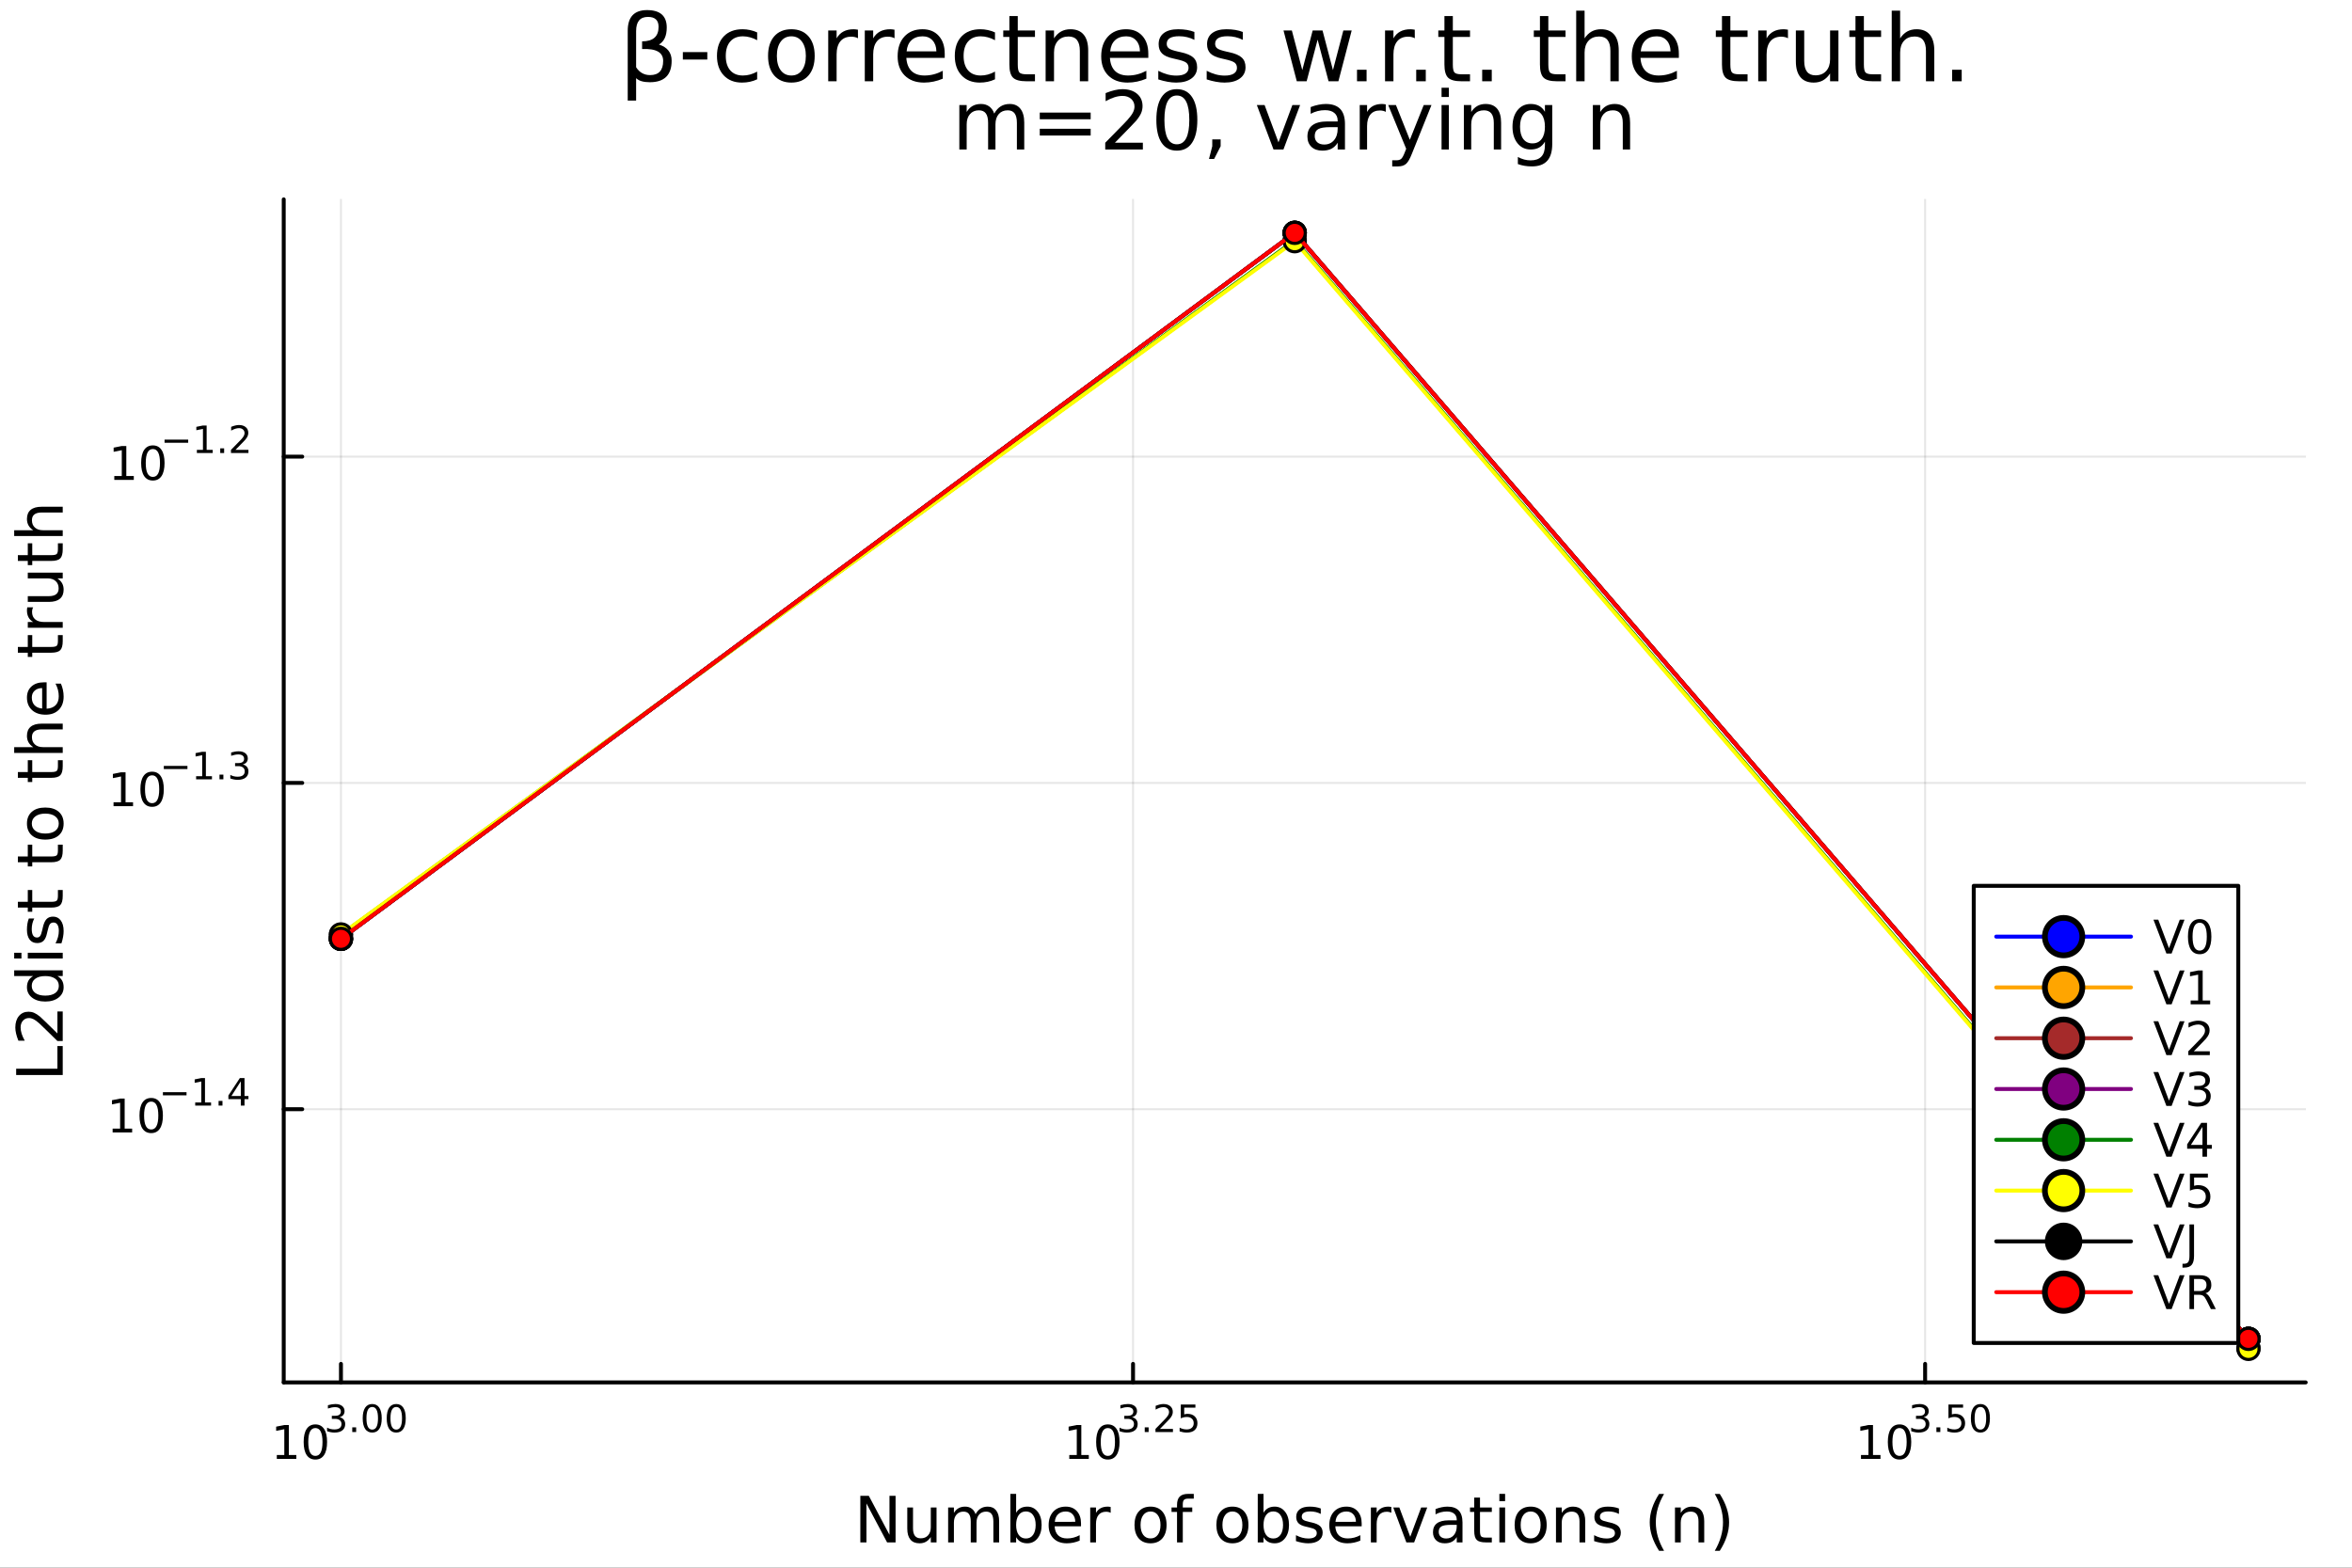 <?xml version="1.0" encoding="utf-8"?>
<svg xmlns="http://www.w3.org/2000/svg" xmlns:xlink="http://www.w3.org/1999/xlink" width="600" height="400" viewBox="0 0 2400 1600">
<rect x="0" y="0" width="2400" height="1600" fill="#333333" stroke="none"/>
<defs>
  <clipPath id="clip750">
    <rect x="0" y="0" width="2400" height="1600"/>
  </clipPath>
</defs>
<path clip-path="url(#clip750)" d="M0 1600 L2400 1600 L2400 0 L0 0  Z" fill="#ffffff" fill-rule="evenodd" fill-opacity="1"/>
<defs>
  <clipPath id="clip751">
    <rect x="480" y="0" width="1681" height="1600"/>
  </clipPath>
</defs>
<path clip-path="url(#clip750)" d="M289.514 1410.9 L2352.76 1410.9 L2352.76 203.472 L289.514 203.472  Z" fill="#ffffff" fill-rule="evenodd" fill-opacity="1"/>
<defs>
  <clipPath id="clip752">
    <rect x="289" y="203" width="2064" height="1208"/>
  </clipPath>
</defs>
<polyline clip-path="url(#clip752)" style="stroke:#000000; stroke-linecap:round; stroke-linejoin:round; stroke-width:2; stroke-opacity:0.1; fill:none" points="347.908,1410.9 347.908,203.472 "/>
<polyline clip-path="url(#clip752)" style="stroke:#000000; stroke-linecap:round; stroke-linejoin:round; stroke-width:2; stroke-opacity:0.1; fill:none" points="1156.16,1410.9 1156.16,203.472 "/>
<polyline clip-path="url(#clip752)" style="stroke:#000000; stroke-linecap:round; stroke-linejoin:round; stroke-width:2; stroke-opacity:0.1; fill:none" points="1964.4,1410.9 1964.4,203.472 "/>
<polyline clip-path="url(#clip752)" style="stroke:#000000; stroke-linecap:round; stroke-linejoin:round; stroke-width:2; stroke-opacity:0.1; fill:none" points="289.514,1132.06 2352.76,1132.06 "/>
<polyline clip-path="url(#clip752)" style="stroke:#000000; stroke-linecap:round; stroke-linejoin:round; stroke-width:2; stroke-opacity:0.1; fill:none" points="289.514,799.051 2352.76,799.051 "/>
<polyline clip-path="url(#clip752)" style="stroke:#000000; stroke-linecap:round; stroke-linejoin:round; stroke-width:2; stroke-opacity:0.1; fill:none" points="289.514,466.041 2352.76,466.041 "/>
<polyline clip-path="url(#clip750)" style="stroke:#000000; stroke-linecap:round; stroke-linejoin:round; stroke-width:4; stroke-opacity:1; fill:none" points="289.514,1410.9 2352.76,1410.9 "/>
<polyline clip-path="url(#clip750)" style="stroke:#000000; stroke-linecap:round; stroke-linejoin:round; stroke-width:4; stroke-opacity:1; fill:none" points="347.908,1410.9 347.908,1392 "/>
<polyline clip-path="url(#clip750)" style="stroke:#000000; stroke-linecap:round; stroke-linejoin:round; stroke-width:4; stroke-opacity:1; fill:none" points="1156.16,1410.9 1156.16,1392 "/>
<polyline clip-path="url(#clip750)" style="stroke:#000000; stroke-linecap:round; stroke-linejoin:round; stroke-width:4; stroke-opacity:1; fill:none" points="1964.4,1410.9 1964.4,1392 "/>
<path clip-path="url(#clip750)" d="M282.46 1485.02 L290.099 1485.02 L290.099 1458.66 L281.789 1460.32 L281.789 1456.06 L290.052 1454.4 L294.728 1454.4 L294.728 1485.02 L302.367 1485.02 L302.367 1488.96 L282.46 1488.96 L282.46 1485.02 Z" fill="#000000" fill-rule="nonzero" fill-opacity="1" /><path clip-path="url(#clip750)" d="M321.811 1457.48 Q318.2 1457.48 316.372 1461.04 Q314.566 1464.58 314.566 1471.71 Q314.566 1478.82 316.372 1482.38 Q318.2 1485.92 321.811 1485.92 Q325.446 1485.92 327.251 1482.38 Q329.08 1478.82 329.08 1471.71 Q329.08 1464.58 327.251 1461.04 Q325.446 1457.48 321.811 1457.48 M321.811 1453.77 Q327.622 1453.77 330.677 1458.38 Q333.756 1462.96 333.756 1471.71 Q333.756 1480.44 330.677 1485.04 Q327.622 1489.63 321.811 1489.63 Q316.001 1489.63 312.923 1485.04 Q309.867 1480.44 309.867 1471.71 Q309.867 1462.96 312.923 1458.38 Q316.001 1453.77 321.811 1453.77 Z" fill="#000000" fill-rule="nonzero" fill-opacity="1" /><path clip-path="url(#clip750)" d="M346.451 1446.41 Q349.178 1446.99 350.702 1448.83 Q352.244 1450.68 352.244 1453.38 Q352.244 1457.54 349.385 1459.82 Q346.526 1462.09 341.26 1462.09 Q339.492 1462.09 337.611 1461.73 Q335.749 1461.4 333.756 1460.7 L333.756 1457.03 Q335.336 1457.95 337.216 1458.42 Q339.097 1458.89 341.147 1458.89 Q344.721 1458.89 346.583 1457.48 Q348.464 1456.07 348.464 1453.38 Q348.464 1450.9 346.714 1449.51 Q344.984 1448.1 341.881 1448.1 L338.608 1448.1 L338.608 1444.98 L342.031 1444.98 Q344.834 1444.98 346.319 1443.87 Q347.805 1442.74 347.805 1440.63 Q347.805 1438.47 346.263 1437.32 Q344.74 1436.16 341.881 1436.16 Q340.32 1436.16 338.533 1436.49 Q336.746 1436.83 334.602 1437.55 L334.602 1434.16 Q336.765 1433.56 338.646 1433.26 Q340.545 1432.96 342.219 1432.96 Q346.545 1432.96 349.065 1434.93 Q351.586 1436.89 351.586 1440.24 Q351.586 1442.57 350.25 1444.19 Q348.915 1445.79 346.451 1446.41 Z" fill="#000000" fill-rule="nonzero" fill-opacity="1" /><path clip-path="url(#clip750)" d="M359.447 1456.77 L363.416 1456.77 L363.416 1461.55 L359.447 1461.55 L359.447 1456.77 Z" fill="#000000" fill-rule="nonzero" fill-opacity="1" /><path clip-path="url(#clip750)" d="M379.816 1435.97 Q376.882 1435.97 375.396 1438.86 Q373.929 1441.74 373.929 1447.53 Q373.929 1453.31 375.396 1456.2 Q376.882 1459.08 379.816 1459.08 Q382.769 1459.08 384.236 1456.2 Q385.722 1453.31 385.722 1447.53 Q385.722 1441.74 384.236 1438.86 Q382.769 1435.97 379.816 1435.97 M379.816 1432.96 Q384.537 1432.96 387.019 1436.7 Q389.521 1440.43 389.521 1447.53 Q389.521 1454.62 387.019 1458.37 Q384.537 1462.09 379.816 1462.09 Q375.095 1462.09 372.594 1458.37 Q370.111 1454.62 370.111 1447.53 Q370.111 1440.43 372.594 1436.7 Q375.095 1432.96 379.816 1432.96 Z" fill="#000000" fill-rule="nonzero" fill-opacity="1" /><path clip-path="url(#clip750)" d="M404.323 1435.97 Q401.389 1435.97 399.903 1438.86 Q398.436 1441.74 398.436 1447.53 Q398.436 1453.31 399.903 1456.2 Q401.389 1459.08 404.323 1459.08 Q407.275 1459.08 408.742 1456.2 Q410.228 1453.31 410.228 1447.53 Q410.228 1441.74 408.742 1438.86 Q407.275 1435.97 404.323 1435.97 M404.323 1432.96 Q409.043 1432.96 411.526 1436.7 Q414.027 1440.43 414.027 1447.53 Q414.027 1454.62 411.526 1458.37 Q409.043 1462.09 404.323 1462.09 Q399.602 1462.09 397.1 1458.37 Q394.618 1454.62 394.618 1447.53 Q394.618 1440.43 397.1 1436.7 Q399.602 1432.96 404.323 1432.96 Z" fill="#000000" fill-rule="nonzero" fill-opacity="1" /><path clip-path="url(#clip750)" d="M1091.11 1485.02 L1098.75 1485.02 L1098.75 1458.66 L1090.44 1460.32 L1090.44 1456.06 L1098.7 1454.4 L1103.38 1454.4 L1103.38 1485.02 L1111.02 1485.02 L1111.02 1488.96 L1091.11 1488.96 L1091.11 1485.02 Z" fill="#000000" fill-rule="nonzero" fill-opacity="1" /><path clip-path="url(#clip750)" d="M1130.46 1457.48 Q1126.85 1457.48 1125.02 1461.04 Q1123.22 1464.58 1123.22 1471.71 Q1123.22 1478.82 1125.02 1482.38 Q1126.85 1485.92 1130.46 1485.92 Q1134.1 1485.92 1135.9 1482.38 Q1137.73 1478.82 1137.73 1471.71 Q1137.73 1464.58 1135.9 1461.04 Q1134.1 1457.48 1130.46 1457.48 M1130.46 1453.77 Q1136.27 1453.77 1139.33 1458.38 Q1142.41 1462.96 1142.41 1471.71 Q1142.41 1480.44 1139.33 1485.04 Q1136.27 1489.63 1130.46 1489.63 Q1124.65 1489.63 1121.57 1485.04 Q1118.52 1480.44 1118.52 1471.71 Q1118.52 1462.96 1121.57 1458.38 Q1124.65 1453.77 1130.46 1453.77 Z" fill="#000000" fill-rule="nonzero" fill-opacity="1" /><path clip-path="url(#clip750)" d="M1155.1 1446.41 Q1157.83 1446.99 1159.35 1448.83 Q1160.9 1450.68 1160.9 1453.38 Q1160.9 1457.54 1158.04 1459.82 Q1155.18 1462.09 1149.91 1462.09 Q1148.14 1462.09 1146.26 1461.73 Q1144.4 1461.4 1142.41 1460.7 L1142.41 1457.03 Q1143.99 1457.95 1145.87 1458.42 Q1147.75 1458.89 1149.8 1458.89 Q1153.37 1458.89 1155.23 1457.48 Q1157.12 1456.07 1157.12 1453.38 Q1157.12 1450.9 1155.37 1449.51 Q1153.64 1448.1 1150.53 1448.1 L1147.26 1448.1 L1147.26 1444.98 L1150.68 1444.98 Q1153.49 1444.98 1154.97 1443.87 Q1156.46 1442.74 1156.46 1440.63 Q1156.46 1438.47 1154.92 1437.32 Q1153.39 1436.16 1150.53 1436.16 Q1148.97 1436.16 1147.19 1436.49 Q1145.4 1436.83 1143.25 1437.55 L1143.25 1434.16 Q1145.42 1433.56 1147.3 1433.26 Q1149.2 1432.96 1150.87 1432.96 Q1155.2 1432.96 1157.72 1434.93 Q1160.24 1436.89 1160.24 1440.24 Q1160.24 1442.57 1158.9 1444.19 Q1157.57 1445.79 1155.1 1446.41 Z" fill="#000000" fill-rule="nonzero" fill-opacity="1" /><path clip-path="url(#clip750)" d="M1168.1 1456.77 L1172.07 1456.77 L1172.07 1461.55 L1168.1 1461.55 L1168.1 1456.77 Z" fill="#000000" fill-rule="nonzero" fill-opacity="1" /><path clip-path="url(#clip750)" d="M1183.62 1458.35 L1196.88 1458.35 L1196.88 1461.55 L1179.05 1461.55 L1179.05 1458.35 Q1181.21 1456.11 1184.93 1452.35 Q1188.67 1448.57 1189.63 1447.48 Q1191.46 1445.43 1192.17 1444.02 Q1192.91 1442.59 1192.91 1441.22 Q1192.91 1438.98 1191.33 1437.57 Q1189.77 1436.16 1187.25 1436.16 Q1185.46 1436.16 1183.47 1436.78 Q1181.49 1437.4 1179.23 1438.66 L1179.23 1434.82 Q1181.53 1433.9 1183.52 1433.43 Q1185.52 1432.96 1187.17 1432.96 Q1191.53 1432.96 1194.13 1435.14 Q1196.72 1437.32 1196.72 1440.97 Q1196.72 1442.7 1196.07 1444.26 Q1195.43 1445.8 1193.72 1447.91 Q1193.25 1448.46 1190.73 1451.07 Q1188.2 1453.67 1183.62 1458.35 Z" fill="#000000" fill-rule="nonzero" fill-opacity="1" /><path clip-path="url(#clip750)" d="M1204.89 1433.47 L1219.8 1433.47 L1219.8 1436.66 L1208.37 1436.66 L1208.37 1443.55 Q1209.19 1443.27 1210.02 1443.13 Q1210.85 1442.98 1211.68 1442.98 Q1216.38 1442.98 1219.12 1445.56 Q1221.87 1448.14 1221.87 1452.54 Q1221.87 1457.07 1219.05 1459.59 Q1216.23 1462.09 1211.09 1462.09 Q1209.33 1462.09 1207.48 1461.79 Q1205.66 1461.49 1203.7 1460.89 L1203.7 1457.07 Q1205.4 1457.99 1207.2 1458.44 Q1209.01 1458.89 1211.02 1458.89 Q1214.27 1458.89 1216.17 1457.18 Q1218.07 1455.47 1218.07 1452.54 Q1218.07 1449.6 1216.17 1447.89 Q1214.27 1446.18 1211.02 1446.18 Q1209.5 1446.18 1207.97 1446.52 Q1206.47 1446.86 1204.89 1447.57 L1204.89 1433.47 Z" fill="#000000" fill-rule="nonzero" fill-opacity="1" /><path clip-path="url(#clip750)" d="M1898.96 1485.02 L1906.59 1485.02 L1906.59 1458.66 L1898.28 1460.32 L1898.28 1456.06 L1906.55 1454.4 L1911.22 1454.4 L1911.22 1485.02 L1918.86 1485.02 L1918.86 1488.96 L1898.96 1488.96 L1898.96 1485.02 Z" fill="#000000" fill-rule="nonzero" fill-opacity="1" /><path clip-path="url(#clip750)" d="M1938.31 1457.48 Q1934.7 1457.48 1932.87 1461.04 Q1931.06 1464.58 1931.06 1471.71 Q1931.06 1478.82 1932.87 1482.38 Q1934.7 1485.92 1938.31 1485.92 Q1941.94 1485.92 1943.75 1482.38 Q1945.58 1478.82 1945.58 1471.71 Q1945.58 1464.58 1943.75 1461.04 Q1941.94 1457.48 1938.31 1457.48 M1938.31 1453.77 Q1944.12 1453.77 1947.17 1458.38 Q1950.25 1462.96 1950.25 1471.71 Q1950.25 1480.44 1947.17 1485.04 Q1944.12 1489.63 1938.31 1489.63 Q1932.5 1489.63 1929.42 1485.04 Q1926.36 1480.44 1926.36 1471.71 Q1926.36 1462.96 1929.42 1458.38 Q1932.5 1453.77 1938.31 1453.77 Z" fill="#000000" fill-rule="nonzero" fill-opacity="1" /><path clip-path="url(#clip750)" d="M1962.95 1446.41 Q1965.67 1446.99 1967.2 1448.83 Q1968.74 1450.68 1968.74 1453.38 Q1968.74 1457.54 1965.88 1459.82 Q1963.02 1462.09 1957.76 1462.09 Q1955.99 1462.09 1954.11 1461.73 Q1952.24 1461.4 1950.25 1460.7 L1950.25 1457.03 Q1951.83 1457.95 1953.71 1458.42 Q1955.59 1458.89 1957.64 1458.89 Q1961.22 1458.89 1963.08 1457.48 Q1964.96 1456.07 1964.96 1453.38 Q1964.96 1450.9 1963.21 1449.51 Q1961.48 1448.1 1958.38 1448.1 L1955.1 1448.1 L1955.1 1444.98 L1958.53 1444.98 Q1961.33 1444.98 1962.81 1443.87 Q1964.3 1442.74 1964.3 1440.63 Q1964.3 1438.47 1962.76 1437.32 Q1961.23 1436.16 1958.38 1436.16 Q1956.82 1436.16 1955.03 1436.49 Q1953.24 1436.83 1951.1 1437.55 L1951.1 1434.16 Q1953.26 1433.56 1955.14 1433.26 Q1957.04 1432.96 1958.71 1432.96 Q1963.04 1432.96 1965.56 1434.93 Q1968.08 1436.89 1968.08 1440.24 Q1968.08 1442.57 1966.75 1444.19 Q1965.41 1445.79 1962.95 1446.41 Z" fill="#000000" fill-rule="nonzero" fill-opacity="1" /><path clip-path="url(#clip750)" d="M1975.94 1456.77 L1979.91 1456.77 L1979.91 1461.55 L1975.94 1461.55 L1975.94 1456.77 Z" fill="#000000" fill-rule="nonzero" fill-opacity="1" /><path clip-path="url(#clip750)" d="M1988.22 1433.47 L2003.14 1433.47 L2003.14 1436.66 L1991.7 1436.66 L1991.7 1443.55 Q1992.53 1443.27 1993.36 1443.13 Q1994.19 1442.98 1995.01 1442.98 Q1999.72 1442.98 2002.46 1445.56 Q2005.21 1448.14 2005.21 1452.54 Q2005.21 1457.07 2002.39 1459.59 Q1999.57 1462.09 1994.43 1462.09 Q1992.66 1462.09 1990.82 1461.79 Q1989 1461.49 1987.04 1460.89 L1987.04 1457.07 Q1988.73 1457.99 1990.54 1458.44 Q1992.34 1458.89 1994.36 1458.89 Q1997.61 1458.89 1999.51 1457.18 Q2001.41 1455.47 2001.41 1452.54 Q2001.41 1449.6 1999.51 1447.89 Q1997.61 1446.18 1994.36 1446.18 Q1992.83 1446.18 1991.31 1446.52 Q1989.8 1446.86 1988.22 1447.57 L1988.22 1433.47 Z" fill="#000000" fill-rule="nonzero" fill-opacity="1" /><path clip-path="url(#clip750)" d="M2020.82 1435.97 Q2017.88 1435.97 2016.4 1438.86 Q2014.93 1441.74 2014.93 1447.53 Q2014.93 1453.31 2016.4 1456.2 Q2017.88 1459.08 2020.82 1459.08 Q2023.77 1459.08 2025.24 1456.2 Q2026.72 1453.31 2026.72 1447.53 Q2026.72 1441.74 2025.24 1438.86 Q2023.77 1435.97 2020.82 1435.97 M2020.82 1432.96 Q2025.54 1432.96 2028.02 1436.7 Q2030.52 1440.43 2030.52 1447.53 Q2030.52 1454.62 2028.02 1458.37 Q2025.54 1462.09 2020.82 1462.09 Q2016.1 1462.09 2013.6 1458.37 Q2011.11 1454.62 2011.11 1447.53 Q2011.11 1440.43 2013.6 1436.7 Q2016.1 1432.96 2020.82 1432.96 Z" fill="#000000" fill-rule="nonzero" fill-opacity="1" /><path clip-path="url(#clip750)" d="M877.891 1526.67 L886.548 1526.67 L907.619 1566.42 L907.619 1526.67 L913.857 1526.67 L913.857 1574.19 L905.2 1574.19 L884.129 1534.43 L884.129 1574.19 L877.891 1574.19 L877.891 1526.67 Z" fill="#000000" fill-rule="nonzero" fill-opacity="1" /><path clip-path="url(#clip750)" d="M925.793 1560.12 L925.793 1538.54 L931.649 1538.54 L931.649 1559.89 Q931.649 1564.96 933.623 1567.5 Q935.596 1570.02 939.543 1570.02 Q944.285 1570.02 947.023 1566.99 Q949.792 1563.97 949.792 1558.75 L949.792 1538.54 L955.648 1538.54 L955.648 1574.19 L949.792 1574.19 L949.792 1568.71 Q947.659 1571.96 944.826 1573.55 Q942.025 1575.11 938.302 1575.11 Q932.159 1575.11 928.976 1571.29 Q925.793 1567.47 925.793 1560.12 M940.53 1537.68 L940.53 1537.68 Z" fill="#000000" fill-rule="nonzero" fill-opacity="1" /><path clip-path="url(#clip750)" d="M995.466 1545.38 Q997.662 1541.43 1000.72 1539.56 Q1003.77 1537.68 1007.91 1537.68 Q1013.48 1537.68 1016.5 1541.59 Q1019.53 1545.48 1019.53 1552.67 L1019.53 1574.19 L1013.64 1574.19 L1013.64 1552.86 Q1013.64 1547.74 1011.83 1545.25 Q1010.01 1542.77 1006.29 1542.77 Q1001.74 1542.77 999.094 1545.79 Q996.452 1548.82 996.452 1554.04 L996.452 1574.19 L990.564 1574.19 L990.564 1552.86 Q990.564 1547.7 988.75 1545.25 Q986.936 1542.77 983.148 1542.77 Q978.66 1542.77 976.018 1545.83 Q973.377 1548.85 973.377 1554.04 L973.377 1574.19 L967.488 1574.19 L967.488 1538.54 L973.377 1538.54 L973.377 1544.08 Q975.382 1540.8 978.183 1539.24 Q980.984 1537.68 984.835 1537.68 Q988.718 1537.68 991.423 1539.65 Q994.161 1541.62 995.466 1545.38 Z" fill="#000000" fill-rule="nonzero" fill-opacity="1" /><path clip-path="url(#clip750)" d="M1056.8 1556.39 Q1056.8 1549.93 1054.13 1546.27 Q1051.48 1542.58 1046.84 1542.58 Q1042.19 1542.58 1039.52 1546.27 Q1036.87 1549.93 1036.87 1556.39 Q1036.87 1562.85 1039.52 1566.55 Q1042.19 1570.21 1046.84 1570.21 Q1051.48 1570.21 1054.13 1566.55 Q1056.8 1562.85 1056.8 1556.39 M1036.87 1543.95 Q1038.72 1540.77 1041.52 1539.24 Q1044.35 1537.68 1048.27 1537.68 Q1054.76 1537.68 1058.8 1542.83 Q1062.88 1547.99 1062.88 1556.39 Q1062.88 1564.8 1058.8 1569.95 Q1054.76 1575.11 1048.27 1575.11 Q1044.35 1575.11 1041.52 1573.58 Q1038.72 1572.02 1036.87 1568.84 L1036.87 1574.19 L1030.99 1574.19 L1030.99 1524.66 L1036.87 1524.66 L1036.87 1543.95 Z" fill="#000000" fill-rule="nonzero" fill-opacity="1" /><path clip-path="url(#clip750)" d="M1103.08 1554.9 L1103.08 1557.76 L1076.15 1557.76 Q1076.53 1563.81 1079.78 1566.99 Q1083.06 1570.14 1088.88 1570.14 Q1092.26 1570.14 1095.41 1569.32 Q1098.59 1568.49 1101.71 1566.83 L1101.71 1572.37 Q1098.56 1573.71 1095.25 1574.41 Q1091.94 1575.11 1088.53 1575.11 Q1080 1575.11 1075.01 1570.14 Q1070.04 1565.18 1070.04 1556.71 Q1070.04 1547.96 1074.75 1542.83 Q1079.49 1537.68 1087.51 1537.68 Q1094.71 1537.68 1098.88 1542.33 Q1103.08 1546.94 1103.08 1554.9 M1097.22 1553.18 Q1097.16 1548.37 1094.52 1545.51 Q1091.91 1542.64 1087.58 1542.64 Q1082.68 1542.64 1079.72 1545.41 Q1076.79 1548.18 1076.34 1553.21 L1097.22 1553.18 Z" fill="#000000" fill-rule="nonzero" fill-opacity="1" /><path clip-path="url(#clip750)" d="M1133.35 1544.01 Q1132.36 1543.44 1131.18 1543.18 Q1130.04 1542.9 1128.64 1542.9 Q1123.67 1542.9 1121 1546.14 Q1118.36 1549.36 1118.36 1555.41 L1118.36 1574.19 L1112.47 1574.19 L1112.47 1538.54 L1118.36 1538.54 L1118.36 1544.08 Q1120.2 1540.83 1123.16 1539.27 Q1126.12 1537.68 1130.35 1537.68 Q1130.96 1537.68 1131.69 1537.77 Q1132.42 1537.84 1133.31 1538 L1133.35 1544.01 Z" fill="#000000" fill-rule="nonzero" fill-opacity="1" /><path clip-path="url(#clip750)" d="M1174.02 1542.64 Q1169.31 1542.64 1166.58 1546.34 Q1163.84 1550 1163.84 1556.39 Q1163.84 1562.79 1166.54 1566.48 Q1169.28 1570.14 1174.02 1570.14 Q1178.7 1570.14 1181.44 1566.45 Q1184.18 1562.76 1184.18 1556.39 Q1184.18 1550.06 1181.44 1546.37 Q1178.7 1542.64 1174.02 1542.64 M1174.02 1537.68 Q1181.66 1537.68 1186.02 1542.64 Q1190.38 1547.61 1190.38 1556.39 Q1190.38 1565.15 1186.02 1570.14 Q1181.66 1575.11 1174.02 1575.11 Q1166.35 1575.11 1161.99 1570.14 Q1157.66 1565.15 1157.66 1556.39 Q1157.66 1547.61 1161.99 1542.64 Q1166.35 1537.68 1174.02 1537.68 Z" fill="#000000" fill-rule="nonzero" fill-opacity="1" /><path clip-path="url(#clip750)" d="M1218.14 1524.66 L1218.14 1529.53 L1212.54 1529.53 Q1209.39 1529.53 1208.14 1530.8 Q1206.93 1532.08 1206.93 1535.39 L1206.93 1538.54 L1216.58 1538.54 L1216.58 1543.09 L1206.93 1543.09 L1206.93 1574.19 L1201.05 1574.19 L1201.05 1543.09 L1195.44 1543.09 L1195.44 1538.54 L1201.05 1538.54 L1201.05 1536.05 Q1201.05 1530.1 1203.82 1527.4 Q1206.58 1524.66 1212.6 1524.66 L1218.14 1524.66 Z" fill="#000000" fill-rule="nonzero" fill-opacity="1" /><path clip-path="url(#clip750)" d="M1257.57 1542.64 Q1252.86 1542.64 1250.13 1546.34 Q1247.39 1550 1247.39 1556.39 Q1247.39 1562.79 1250.09 1566.48 Q1252.83 1570.14 1257.57 1570.14 Q1262.25 1570.14 1264.99 1566.45 Q1267.73 1562.76 1267.73 1556.39 Q1267.73 1550.06 1264.99 1546.37 Q1262.25 1542.64 1257.57 1542.64 M1257.57 1537.68 Q1265.21 1537.68 1269.57 1542.64 Q1273.93 1547.61 1273.93 1556.39 Q1273.93 1565.15 1269.57 1570.14 Q1265.21 1575.11 1257.57 1575.11 Q1249.9 1575.11 1245.54 1570.14 Q1241.21 1565.15 1241.21 1556.39 Q1241.21 1547.61 1245.54 1542.64 Q1249.9 1537.68 1257.57 1537.68 Z" fill="#000000" fill-rule="nonzero" fill-opacity="1" /><path clip-path="url(#clip750)" d="M1309.23 1556.39 Q1309.23 1549.93 1306.56 1546.27 Q1303.92 1542.58 1299.27 1542.58 Q1294.62 1542.58 1291.95 1546.27 Q1289.31 1549.93 1289.31 1556.39 Q1289.31 1562.85 1291.95 1566.55 Q1294.62 1570.21 1299.27 1570.21 Q1303.92 1570.21 1306.56 1566.55 Q1309.23 1562.85 1309.23 1556.39 M1289.31 1543.95 Q1291.15 1540.77 1293.95 1539.24 Q1296.79 1537.68 1300.7 1537.68 Q1307.19 1537.68 1311.24 1542.83 Q1315.31 1547.99 1315.31 1556.39 Q1315.31 1564.8 1311.24 1569.95 Q1307.19 1575.11 1300.7 1575.11 Q1296.79 1575.11 1293.95 1573.58 Q1291.15 1572.02 1289.31 1568.84 L1289.31 1574.19 L1283.42 1574.19 L1283.42 1524.66 L1289.31 1524.66 L1289.31 1543.95 Z" fill="#000000" fill-rule="nonzero" fill-opacity="1" /><path clip-path="url(#clip750)" d="M1347.74 1539.59 L1347.74 1545.13 Q1345.26 1543.85 1342.59 1543.22 Q1339.91 1542.58 1337.05 1542.58 Q1332.69 1542.58 1330.49 1543.92 Q1328.33 1545.25 1328.33 1547.93 Q1328.33 1549.96 1329.89 1551.14 Q1331.45 1552.29 1336.16 1553.34 L1338.16 1553.78 Q1344.4 1555.12 1347.01 1557.57 Q1349.65 1559.99 1349.65 1564.35 Q1349.65 1569.32 1345.71 1572.21 Q1341.79 1575.11 1334.92 1575.11 Q1332.05 1575.11 1328.93 1574.54 Q1325.85 1573.99 1322.41 1572.88 L1322.41 1566.83 Q1325.65 1568.52 1328.81 1569.38 Q1331.96 1570.21 1335.04 1570.21 Q1339.18 1570.21 1341.41 1568.81 Q1343.64 1567.37 1343.64 1564.8 Q1343.64 1562.41 1342.01 1561.14 Q1340.42 1559.86 1334.98 1558.68 L1332.94 1558.21 Q1327.5 1557.06 1325.08 1554.71 Q1322.66 1552.32 1322.66 1548.18 Q1322.66 1543.15 1326.23 1540.42 Q1329.79 1537.68 1336.35 1537.68 Q1339.6 1537.68 1342.46 1538.16 Q1345.32 1538.63 1347.74 1539.59 Z" fill="#000000" fill-rule="nonzero" fill-opacity="1" /><path clip-path="url(#clip750)" d="M1389.47 1554.9 L1389.47 1557.76 L1362.54 1557.76 Q1362.93 1563.81 1366.17 1566.99 Q1369.45 1570.14 1375.28 1570.14 Q1378.65 1570.14 1381.8 1569.32 Q1384.98 1568.49 1388.1 1566.83 L1388.1 1572.37 Q1384.95 1573.71 1381.64 1574.41 Q1378.33 1575.11 1374.93 1575.11 Q1366.4 1575.11 1361.4 1570.14 Q1356.43 1565.18 1356.43 1556.71 Q1356.43 1547.96 1361.14 1542.83 Q1365.89 1537.68 1373.91 1537.68 Q1381.1 1537.68 1385.27 1542.33 Q1389.47 1546.94 1389.47 1554.9 M1383.61 1553.18 Q1383.55 1548.37 1380.91 1545.51 Q1378.3 1542.64 1373.97 1542.64 Q1369.07 1542.64 1366.11 1545.41 Q1363.18 1548.18 1362.74 1553.21 L1383.61 1553.18 Z" fill="#000000" fill-rule="nonzero" fill-opacity="1" /><path clip-path="url(#clip750)" d="M1419.74 1544.01 Q1418.75 1543.44 1417.58 1543.18 Q1416.43 1542.9 1415.03 1542.9 Q1410.06 1542.9 1407.39 1546.14 Q1404.75 1549.36 1404.75 1555.41 L1404.75 1574.19 L1398.86 1574.19 L1398.86 1538.54 L1404.75 1538.54 L1404.75 1544.08 Q1406.59 1540.83 1409.55 1539.27 Q1412.51 1537.68 1416.75 1537.68 Q1417.35 1537.68 1418.08 1537.77 Q1418.82 1537.84 1419.71 1538 L1419.74 1544.01 Z" fill="#000000" fill-rule="nonzero" fill-opacity="1" /><path clip-path="url(#clip750)" d="M1421.68 1538.54 L1427.89 1538.54 L1439.03 1568.46 L1450.17 1538.54 L1456.37 1538.54 L1443.01 1574.19 L1435.05 1574.19 L1421.68 1538.54 Z" fill="#000000" fill-rule="nonzero" fill-opacity="1" /><path clip-path="url(#clip750)" d="M1480.66 1556.27 Q1473.56 1556.27 1470.82 1557.89 Q1468.09 1559.51 1468.09 1563.43 Q1468.09 1566.55 1470.12 1568.39 Q1472.19 1570.21 1475.73 1570.21 Q1480.6 1570.21 1483.52 1566.77 Q1486.48 1563.3 1486.48 1557.57 L1486.48 1556.27 L1480.66 1556.27 M1492.34 1553.85 L1492.34 1574.19 L1486.48 1574.19 L1486.48 1568.77 Q1484.48 1572.02 1481.49 1573.58 Q1478.5 1575.11 1474.17 1575.11 Q1468.69 1575.11 1465.45 1572.05 Q1462.23 1568.97 1462.23 1563.81 Q1462.23 1557.79 1466.24 1554.74 Q1470.28 1551.68 1478.27 1551.68 L1486.48 1551.68 L1486.48 1551.11 Q1486.48 1547.07 1483.81 1544.87 Q1481.17 1542.64 1476.36 1542.64 Q1473.31 1542.64 1470.41 1543.38 Q1467.51 1544.11 1464.84 1545.57 L1464.84 1540.16 Q1468.06 1538.92 1471.08 1538.31 Q1474.1 1537.68 1476.97 1537.68 Q1484.7 1537.68 1488.52 1541.69 Q1492.34 1545.7 1492.34 1553.85 Z" fill="#000000" fill-rule="nonzero" fill-opacity="1" /><path clip-path="url(#clip750)" d="M1510.2 1528.42 L1510.2 1538.54 L1522.26 1538.54 L1522.26 1543.09 L1510.2 1543.09 L1510.2 1562.44 Q1510.2 1566.8 1511.37 1568.04 Q1512.58 1569.28 1516.24 1569.28 L1522.26 1569.28 L1522.26 1574.19 L1516.24 1574.19 Q1509.46 1574.19 1506.89 1571.67 Q1504.31 1569.12 1504.31 1562.44 L1504.31 1543.09 L1500.01 1543.09 L1500.01 1538.54 L1504.31 1538.54 L1504.31 1528.42 L1510.2 1528.42 Z" fill="#000000" fill-rule="nonzero" fill-opacity="1" /><path clip-path="url(#clip750)" d="M1529.96 1538.54 L1535.82 1538.54 L1535.82 1574.19 L1529.96 1574.19 L1529.96 1538.54 M1529.96 1524.66 L1535.82 1524.66 L1535.82 1532.08 L1529.96 1532.08 L1529.96 1524.66 Z" fill="#000000" fill-rule="nonzero" fill-opacity="1" /><path clip-path="url(#clip750)" d="M1561.89 1542.64 Q1557.18 1542.64 1554.44 1546.34 Q1551.7 1550 1551.7 1556.39 Q1551.7 1562.79 1554.41 1566.48 Q1557.14 1570.14 1561.89 1570.14 Q1566.56 1570.14 1569.3 1566.45 Q1572.04 1562.76 1572.04 1556.39 Q1572.04 1550.06 1569.3 1546.37 Q1566.56 1542.64 1561.89 1542.64 M1561.89 1537.68 Q1569.52 1537.68 1573.89 1542.64 Q1578.25 1547.61 1578.25 1556.39 Q1578.25 1565.15 1573.89 1570.14 Q1569.52 1575.11 1561.89 1575.11 Q1554.22 1575.11 1549.85 1570.14 Q1545.53 1565.15 1545.53 1556.39 Q1545.53 1547.61 1549.85 1542.64 Q1554.22 1537.68 1561.89 1537.68 Z" fill="#000000" fill-rule="nonzero" fill-opacity="1" /><path clip-path="url(#clip750)" d="M1617.59 1552.67 L1617.59 1574.19 L1611.73 1574.19 L1611.73 1552.86 Q1611.73 1547.8 1609.76 1545.29 Q1607.78 1542.77 1603.84 1542.77 Q1599.09 1542.77 1596.36 1545.79 Q1593.62 1548.82 1593.62 1554.04 L1593.62 1574.19 L1587.73 1574.19 L1587.73 1538.54 L1593.62 1538.54 L1593.62 1544.08 Q1595.72 1540.86 1598.55 1539.27 Q1601.42 1537.68 1605.14 1537.68 Q1611.28 1537.68 1614.44 1541.5 Q1617.59 1545.29 1617.59 1552.67 Z" fill="#000000" fill-rule="nonzero" fill-opacity="1" /><path clip-path="url(#clip750)" d="M1651.99 1539.59 L1651.99 1545.13 Q1649.51 1543.85 1646.84 1543.22 Q1644.16 1542.58 1641.3 1542.58 Q1636.94 1542.58 1634.74 1543.92 Q1632.58 1545.25 1632.58 1547.93 Q1632.58 1549.96 1634.14 1551.14 Q1635.7 1552.29 1640.41 1553.34 L1642.41 1553.78 Q1648.65 1555.12 1651.26 1557.57 Q1653.9 1559.99 1653.9 1564.35 Q1653.9 1569.32 1649.96 1572.21 Q1646.04 1575.11 1639.17 1575.11 Q1636.3 1575.11 1633.18 1574.54 Q1630.09 1573.99 1626.66 1572.88 L1626.66 1566.83 Q1629.9 1568.52 1633.05 1569.38 Q1636.21 1570.21 1639.29 1570.21 Q1643.43 1570.21 1645.66 1568.81 Q1647.89 1567.37 1647.89 1564.8 Q1647.89 1562.41 1646.26 1561.14 Q1644.67 1559.86 1639.23 1558.68 L1637.19 1558.21 Q1631.75 1557.06 1629.33 1554.71 Q1626.91 1552.32 1626.91 1548.18 Q1626.91 1543.15 1630.48 1540.42 Q1634.04 1537.68 1640.6 1537.68 Q1643.84 1537.68 1646.71 1538.16 Q1649.57 1538.63 1651.99 1539.59 Z" fill="#000000" fill-rule="nonzero" fill-opacity="1" /><path clip-path="url(#clip750)" d="M1698.02 1524.72 Q1693.75 1532.04 1691.68 1539.21 Q1689.61 1546.37 1689.61 1553.72 Q1689.61 1561.07 1691.68 1568.3 Q1693.78 1575.49 1698.02 1582.78 L1692.92 1582.78 Q1688.15 1575.3 1685.76 1568.07 Q1683.41 1560.85 1683.41 1553.72 Q1683.41 1546.62 1685.76 1539.43 Q1688.12 1532.24 1692.92 1524.72 L1698.02 1524.72 Z" fill="#000000" fill-rule="nonzero" fill-opacity="1" /><path clip-path="url(#clip750)" d="M1739.01 1552.67 L1739.01 1574.19 L1733.16 1574.19 L1733.16 1552.86 Q1733.16 1547.8 1731.18 1545.29 Q1729.21 1542.77 1725.26 1542.77 Q1720.52 1542.77 1717.78 1545.79 Q1715.05 1548.82 1715.05 1554.04 L1715.05 1574.19 L1709.16 1574.19 L1709.16 1538.54 L1715.05 1538.54 L1715.05 1544.08 Q1717.15 1540.86 1719.98 1539.27 Q1722.84 1537.68 1726.57 1537.68 Q1732.71 1537.68 1735.86 1541.5 Q1739.01 1545.29 1739.01 1552.67 Z" fill="#000000" fill-rule="nonzero" fill-opacity="1" /><path clip-path="url(#clip750)" d="M1749.77 1524.72 L1754.86 1524.72 Q1759.64 1532.24 1761.99 1539.43 Q1764.38 1546.62 1764.38 1553.72 Q1764.38 1560.85 1761.99 1568.07 Q1759.64 1575.3 1754.86 1582.78 L1749.77 1582.78 Q1754 1575.49 1756.07 1568.3 Q1758.17 1561.07 1758.17 1553.72 Q1758.17 1546.37 1756.07 1539.21 Q1754 1532.04 1749.77 1524.72 Z" fill="#000000" fill-rule="nonzero" fill-opacity="1" /><polyline clip-path="url(#clip750)" style="stroke:#000000; stroke-linecap:round; stroke-linejoin:round; stroke-width:4; stroke-opacity:1; fill:none" points="289.514,1410.9 289.514,203.472 "/>
<polyline clip-path="url(#clip750)" style="stroke:#000000; stroke-linecap:round; stroke-linejoin:round; stroke-width:4; stroke-opacity:1; fill:none" points="289.514,1132.06 308.412,1132.06 "/>
<polyline clip-path="url(#clip750)" style="stroke:#000000; stroke-linecap:round; stroke-linejoin:round; stroke-width:4; stroke-opacity:1; fill:none" points="289.514,799.051 308.412,799.051 "/>
<polyline clip-path="url(#clip750)" style="stroke:#000000; stroke-linecap:round; stroke-linejoin:round; stroke-width:4; stroke-opacity:1; fill:none" points="289.514,466.041 308.412,466.041 "/>
<path clip-path="url(#clip750)" d="M114.931 1151.85 L122.57 1151.85 L122.57 1125.49 L114.26 1127.15 L114.26 1122.89 L122.524 1121.23 L127.2 1121.23 L127.2 1151.85 L134.839 1151.85 L134.839 1155.79 L114.931 1155.79 L114.931 1151.85 Z" fill="#000000" fill-rule="nonzero" fill-opacity="1" /><path clip-path="url(#clip750)" d="M154.283 1124.31 Q150.672 1124.31 148.843 1127.87 Q147.038 1131.41 147.038 1138.54 Q147.038 1145.65 148.843 1149.21 Q150.672 1152.76 154.283 1152.76 Q157.917 1152.76 159.723 1149.21 Q161.552 1145.65 161.552 1138.54 Q161.552 1131.41 159.723 1127.87 Q157.917 1124.31 154.283 1124.31 M154.283 1120.6 Q160.093 1120.6 163.149 1125.21 Q166.227 1129.79 166.227 1138.54 Q166.227 1147.27 163.149 1151.88 Q160.093 1156.46 154.283 1156.46 Q148.473 1156.46 145.394 1151.88 Q142.339 1147.27 142.339 1138.54 Q142.339 1129.79 145.394 1125.21 Q148.473 1120.6 154.283 1120.6 Z" fill="#000000" fill-rule="nonzero" fill-opacity="1" /><path clip-path="url(#clip750)" d="M166.227 1114.7 L190.339 1114.7 L190.339 1117.9 L166.227 1117.9 L166.227 1114.7 Z" fill="#000000" fill-rule="nonzero" fill-opacity="1" /><path clip-path="url(#clip750)" d="M199.197 1125.18 L205.404 1125.18 L205.404 1103.76 L198.652 1105.11 L198.652 1101.65 L205.366 1100.3 L209.166 1100.3 L209.166 1125.18 L215.372 1125.18 L215.372 1128.38 L199.197 1128.38 L199.197 1125.18 Z" fill="#000000" fill-rule="nonzero" fill-opacity="1" /><path clip-path="url(#clip750)" d="M223.046 1123.6 L227.014 1123.6 L227.014 1128.38 L223.046 1128.38 L223.046 1123.6 Z" fill="#000000" fill-rule="nonzero" fill-opacity="1" /><path clip-path="url(#clip750)" d="M245.728 1103.61 L236.136 1118.6 L245.728 1118.6 L245.728 1103.61 M244.731 1100.3 L249.508 1100.3 L249.508 1118.6 L253.514 1118.6 L253.514 1121.76 L249.508 1121.76 L249.508 1128.38 L245.728 1128.38 L245.728 1121.76 L233.051 1121.76 L233.051 1118.09 L244.731 1100.3 Z" fill="#000000" fill-rule="nonzero" fill-opacity="1" /><path clip-path="url(#clip750)" d="M115.853 818.843 L123.492 818.843 L123.492 792.478 L115.182 794.144 L115.182 789.885 L123.446 788.219 L128.121 788.219 L128.121 818.843 L135.76 818.843 L135.76 822.779 L115.853 822.779 L115.853 818.843 Z" fill="#000000" fill-rule="nonzero" fill-opacity="1" /><path clip-path="url(#clip750)" d="M155.205 791.297 Q151.594 791.297 149.765 794.862 Q147.959 798.404 147.959 805.533 Q147.959 812.64 149.765 816.205 Q151.594 819.746 155.205 819.746 Q158.839 819.746 160.644 816.205 Q162.473 812.64 162.473 805.533 Q162.473 798.404 160.644 794.862 Q158.839 791.297 155.205 791.297 M155.205 787.594 Q161.015 787.594 164.07 792.2 Q167.149 796.783 167.149 805.533 Q167.149 814.26 164.07 818.867 Q161.015 823.45 155.205 823.45 Q149.395 823.45 146.316 818.867 Q143.26 814.26 143.26 805.533 Q143.26 796.783 146.316 792.2 Q149.395 787.594 155.205 787.594 Z" fill="#000000" fill-rule="nonzero" fill-opacity="1" /><path clip-path="url(#clip750)" d="M167.149 781.695 L191.261 781.695 L191.261 784.892 L167.149 784.892 L167.149 781.695 Z" fill="#000000" fill-rule="nonzero" fill-opacity="1" /><path clip-path="url(#clip750)" d="M200.119 792.171 L206.326 792.171 L206.326 770.749 L199.574 772.103 L199.574 768.642 L206.288 767.288 L210.087 767.288 L210.087 792.171 L216.294 792.171 L216.294 795.368 L200.119 795.368 L200.119 792.171 Z" fill="#000000" fill-rule="nonzero" fill-opacity="1" /><path clip-path="url(#clip750)" d="M223.967 790.591 L227.936 790.591 L227.936 795.368 L223.967 795.368 L223.967 790.591 Z" fill="#000000" fill-rule="nonzero" fill-opacity="1" /><path clip-path="url(#clip750)" d="M247.722 780.228 Q250.449 780.811 251.972 782.654 Q253.514 784.497 253.514 787.206 Q253.514 791.362 250.656 793.638 Q247.797 795.914 242.531 795.914 Q240.763 795.914 238.882 795.556 Q237.02 795.218 235.026 794.522 L235.026 790.854 Q236.606 791.776 238.487 792.246 Q240.368 792.716 242.418 792.716 Q245.991 792.716 247.853 791.306 Q249.734 789.895 249.734 787.206 Q249.734 784.723 247.985 783.331 Q246.255 781.921 243.151 781.921 L239.879 781.921 L239.879 778.799 L243.302 778.799 Q246.104 778.799 247.59 777.689 Q249.076 776.56 249.076 774.454 Q249.076 772.291 247.533 771.144 Q246.01 769.978 243.151 769.978 Q241.59 769.978 239.803 770.316 Q238.017 770.655 235.873 771.369 L235.873 767.984 Q238.036 767.382 239.916 767.081 Q241.816 766.78 243.49 766.78 Q247.816 766.78 250.336 768.755 Q252.856 770.711 252.856 774.059 Q252.856 776.391 251.521 778.009 Q250.185 779.607 247.722 780.228 Z" fill="#000000" fill-rule="nonzero" fill-opacity="1" /><path clip-path="url(#clip750)" d="M116.624 485.834 L124.263 485.834 L124.263 459.468 L115.953 461.135 L115.953 456.876 L124.217 455.209 L128.893 455.209 L128.893 485.834 L136.531 485.834 L136.531 489.769 L116.624 489.769 L116.624 485.834 Z" fill="#000000" fill-rule="nonzero" fill-opacity="1" /><path clip-path="url(#clip750)" d="M155.976 458.288 Q152.365 458.288 150.536 461.852 Q148.73 465.394 148.73 472.524 Q148.73 479.63 150.536 483.195 Q152.365 486.737 155.976 486.737 Q159.61 486.737 161.416 483.195 Q163.244 479.63 163.244 472.524 Q163.244 465.394 161.416 461.852 Q159.61 458.288 155.976 458.288 M155.976 454.584 Q161.786 454.584 164.841 459.19 Q167.92 463.774 167.92 472.524 Q167.92 481.251 164.841 485.857 Q161.786 490.44 155.976 490.44 Q150.166 490.44 147.087 485.857 Q144.031 481.251 144.031 472.524 Q144.031 463.774 147.087 459.19 Q150.166 454.584 155.976 454.584 Z" fill="#000000" fill-rule="nonzero" fill-opacity="1" /><path clip-path="url(#clip750)" d="M167.92 448.685 L192.032 448.685 L192.032 451.883 L167.92 451.883 L167.92 448.685 Z" fill="#000000" fill-rule="nonzero" fill-opacity="1" /><path clip-path="url(#clip750)" d="M200.89 459.161 L207.097 459.161 L207.097 437.739 L200.345 439.093 L200.345 435.633 L207.059 434.279 L210.858 434.279 L210.858 459.161 L217.065 459.161 L217.065 462.359 L200.89 462.359 L200.89 459.161 Z" fill="#000000" fill-rule="nonzero" fill-opacity="1" /><path clip-path="url(#clip750)" d="M224.738 457.581 L228.707 457.581 L228.707 462.359 L224.738 462.359 L224.738 457.581 Z" fill="#000000" fill-rule="nonzero" fill-opacity="1" /><path clip-path="url(#clip750)" d="M240.255 459.161 L253.514 459.161 L253.514 462.359 L235.685 462.359 L235.685 459.161 Q237.847 456.923 241.571 453.162 Q245.314 449.381 246.273 448.29 Q248.098 446.24 248.812 444.83 Q249.546 443.4 249.546 442.027 Q249.546 439.789 247.966 438.379 Q246.405 436.968 243.885 436.968 Q242.098 436.968 240.104 437.589 Q238.13 438.209 235.873 439.47 L235.873 435.633 Q238.167 434.711 240.161 434.241 Q242.154 433.771 243.81 433.771 Q248.173 433.771 250.768 435.952 Q253.364 438.134 253.364 441.783 Q253.364 443.513 252.706 445.074 Q252.066 446.616 250.355 448.723 Q249.884 449.268 247.364 451.883 Q244.844 454.478 240.255 459.161 Z" fill="#000000" fill-rule="nonzero" fill-opacity="1" /><path clip-path="url(#clip750)" d="M16.484 1097.17 L16.484 1090.74 L58.593 1090.74 L58.593 1067.61 L64.004 1067.61 L64.004 1097.17 L16.484 1097.17 Z" fill="#000000" fill-rule="nonzero" fill-opacity="1" /><path clip-path="url(#clip750)" d="M58.593 1054.75 L58.593 1032.31 L64.004 1032.31 L64.004 1062.48 L58.593 1062.48 Q54.806 1058.82 48.44 1052.52 Q42.042 1046.18 40.196 1044.56 Q36.727 1041.47 34.34 1040.26 Q31.921 1039.02 29.598 1039.02 Q25.81 1039.02 23.423 1041.7 Q21.036 1044.34 21.036 1048.6 Q21.036 1051.63 22.086 1055 Q23.136 1058.34 25.269 1062.16 L18.776 1062.16 Q17.216 1058.28 16.421 1054.91 Q15.625 1051.53 15.625 1048.73 Q15.625 1041.35 19.317 1036.95 Q23.009 1032.56 29.184 1032.56 Q32.112 1032.56 34.754 1033.68 Q37.364 1034.76 40.928 1037.65 Q41.852 1038.45 46.276 1042.72 Q50.668 1046.98 58.593 1054.75 Z" fill="#000000" fill-rule="nonzero" fill-opacity="1" /><path clip-path="url(#clip750)" d="M33.767 996.182 L14.479 996.182 L14.479 990.326 L64.004 990.326 L64.004 996.182 L58.657 996.182 Q61.84 998.028 63.399 1000.86 Q64.927 1003.66 64.927 1007.61 Q64.927 1014.07 59.771 1018.14 Q54.615 1022.19 46.212 1022.19 Q37.809 1022.19 32.653 1018.14 Q27.497 1014.07 27.497 1007.61 Q27.497 1003.66 29.056 1000.86 Q30.584 998.028 33.767 996.182 M46.212 1016.14 Q52.673 1016.14 56.365 1013.5 Q60.026 1010.82 60.026 1006.18 Q60.026 1001.53 56.365 998.856 Q52.673 996.182 46.212 996.182 Q39.751 996.182 36.09 998.856 Q32.398 1001.53 32.398 1006.18 Q32.398 1010.82 36.09 1013.5 Q39.751 1016.14 46.212 1016.14 Z" fill="#000000" fill-rule="nonzero" fill-opacity="1" /><path clip-path="url(#clip750)" d="M28.356 978.263 L28.356 972.406 L64.004 972.406 L64.004 978.263 L28.356 978.263 M14.479 978.263 L14.479 972.406 L21.895 972.406 L21.895 978.263 L14.479 978.263 Z" fill="#000000" fill-rule="nonzero" fill-opacity="1" /><path clip-path="url(#clip750)" d="M29.407 937.427 L34.945 937.427 Q33.672 939.909 33.035 942.583 Q32.398 945.257 32.398 948.121 Q32.398 952.482 33.735 954.678 Q35.072 956.842 37.746 956.842 Q39.783 956.842 40.96 955.283 Q42.106 953.723 43.157 949.012 L43.602 947.007 Q44.939 940.769 47.39 938.159 Q49.809 935.517 54.169 935.517 Q59.134 935.517 62.031 939.464 Q64.927 943.379 64.927 950.254 Q64.927 953.118 64.354 956.237 Q63.813 959.325 62.699 962.762 L56.652 962.762 Q58.339 959.516 59.198 956.365 Q60.026 953.214 60.026 950.126 Q60.026 945.989 58.625 943.761 Q57.193 941.533 54.615 941.533 Q52.228 941.533 50.955 943.156 Q49.681 944.747 48.504 950.19 L48.026 952.227 Q46.88 957.67 44.525 960.089 Q42.138 962.508 38 962.508 Q32.971 962.508 30.234 958.943 Q27.497 955.378 27.497 948.821 Q27.497 945.575 27.974 942.71 Q28.452 939.846 29.407 937.427 Z" fill="#000000" fill-rule="nonzero" fill-opacity="1" /><path clip-path="url(#clip750)" d="M18.235 920.398 L28.356 920.398 L28.356 908.335 L32.908 908.335 L32.908 920.398 L52.259 920.398 Q56.62 920.398 57.861 919.221 Q59.103 918.011 59.103 914.351 L59.103 908.335 L64.004 908.335 L64.004 914.351 Q64.004 921.131 61.49 923.709 Q58.943 926.287 52.259 926.287 L32.908 926.287 L32.908 930.584 L28.356 930.584 L28.356 926.287 L18.235 926.287 L18.235 920.398 Z" fill="#000000" fill-rule="nonzero" fill-opacity="1" /><path clip-path="url(#clip750)" d="M18.235 874.12 L28.356 874.12 L28.356 862.057 L32.908 862.057 L32.908 874.12 L52.259 874.12 Q56.62 874.12 57.861 872.942 Q59.103 871.733 59.103 868.072 L59.103 862.057 L64.004 862.057 L64.004 868.072 Q64.004 874.852 61.49 877.43 Q58.943 880.008 52.259 880.008 L32.908 880.008 L32.908 884.305 L28.356 884.305 L28.356 880.008 L18.235 880.008 L18.235 874.12 Z" fill="#000000" fill-rule="nonzero" fill-opacity="1" /><path clip-path="url(#clip750)" d="M32.462 840.541 Q32.462 845.251 36.154 847.989 Q39.815 850.726 46.212 850.726 Q52.609 850.726 56.302 848.02 Q59.962 845.283 59.962 840.541 Q59.962 835.862 56.27 833.125 Q52.578 830.387 46.212 830.387 Q39.878 830.387 36.186 833.125 Q32.462 835.862 32.462 840.541 M27.497 840.541 Q27.497 832.902 32.462 828.541 Q37.427 824.181 46.212 824.181 Q54.965 824.181 59.962 828.541 Q64.927 832.902 64.927 840.541 Q64.927 848.211 59.962 852.572 Q54.965 856.901 46.212 856.901 Q37.427 856.901 32.462 852.572 Q27.497 848.211 27.497 840.541 Z" fill="#000000" fill-rule="nonzero" fill-opacity="1" /><path clip-path="url(#clip750)" d="M18.235 787.96 L28.356 787.96 L28.356 775.897 L32.908 775.897 L32.908 787.96 L52.259 787.96 Q56.62 787.96 57.861 786.782 Q59.103 785.573 59.103 781.913 L59.103 775.897 L64.004 775.897 L64.004 781.913 Q64.004 788.692 61.49 791.27 Q58.943 793.848 52.259 793.848 L32.908 793.848 L32.908 798.145 L28.356 798.145 L28.356 793.848 L18.235 793.848 L18.235 787.96 Z" fill="#000000" fill-rule="nonzero" fill-opacity="1" /><path clip-path="url(#clip750)" d="M42.488 738.562 L64.004 738.562 L64.004 744.419 L42.679 744.419 Q37.618 744.419 35.104 746.392 Q32.589 748.365 32.589 752.312 Q32.589 757.054 35.613 759.792 Q38.637 762.529 43.857 762.529 L64.004 762.529 L64.004 768.417 L14.479 768.417 L14.479 762.529 L33.894 762.529 Q30.68 760.428 29.088 757.596 Q27.497 754.731 27.497 751.007 Q27.497 744.864 31.316 741.713 Q35.104 738.562 42.488 738.562 Z" fill="#000000" fill-rule="nonzero" fill-opacity="1" /><path clip-path="url(#clip750)" d="M44.716 696.389 L47.581 696.389 L47.581 723.316 Q53.628 722.934 56.811 719.688 Q59.962 716.409 59.962 710.585 Q59.962 707.211 59.134 704.06 Q58.307 700.877 56.652 697.758 L62.19 697.758 Q63.527 700.909 64.227 704.219 Q64.927 707.529 64.927 710.935 Q64.927 719.465 59.962 724.462 Q54.997 729.427 46.53 729.427 Q37.777 729.427 32.653 724.717 Q27.497 719.974 27.497 711.953 Q27.497 704.76 32.144 700.591 Q36.759 696.389 44.716 696.389 M42.997 702.246 Q38.191 702.309 35.327 704.951 Q32.462 707.561 32.462 711.89 Q32.462 716.791 35.231 719.751 Q38 722.68 43.029 723.125 L42.997 702.246 Z" fill="#000000" fill-rule="nonzero" fill-opacity="1" /><path clip-path="url(#clip750)" d="M18.235 660.264 L28.356 660.264 L28.356 648.201 L32.908 648.201 L32.908 660.264 L52.259 660.264 Q56.62 660.264 57.861 659.086 Q59.103 657.877 59.103 654.216 L59.103 648.201 L64.004 648.201 L64.004 654.216 Q64.004 660.996 61.49 663.574 Q58.943 666.152 52.259 666.152 L32.908 666.152 L32.908 670.449 L28.356 670.449 L28.356 666.152 L18.235 666.152 L18.235 660.264 Z" fill="#000000" fill-rule="nonzero" fill-opacity="1" /><path clip-path="url(#clip750)" d="M33.831 619.842 Q33.258 620.828 33.003 622.006 Q32.717 623.152 32.717 624.552 Q32.717 629.518 35.963 632.191 Q39.178 634.833 45.225 634.833 L64.004 634.833 L64.004 640.721 L28.356 640.721 L28.356 634.833 L33.894 634.833 Q30.648 632.987 29.088 630.027 Q27.497 627.067 27.497 622.834 Q27.497 622.229 27.592 621.497 Q27.656 620.765 27.815 619.873 L33.831 619.842 Z" fill="#000000" fill-rule="nonzero" fill-opacity="1" /><path clip-path="url(#clip750)" d="M49.936 614.303 L28.356 614.303 L28.356 608.447 L49.713 608.447 Q54.774 608.447 57.32 606.474 Q59.835 604.5 59.835 600.554 Q59.835 595.811 56.811 593.074 Q53.787 590.305 48.567 590.305 L28.356 590.305 L28.356 584.448 L64.004 584.448 L64.004 590.305 L58.53 590.305 Q61.776 592.437 63.368 595.27 Q64.927 598.071 64.927 601.795 Q64.927 607.938 61.108 611.121 Q57.288 614.303 49.936 614.303 M27.497 599.567 L27.497 599.567 Z" fill="#000000" fill-rule="nonzero" fill-opacity="1" /><path clip-path="url(#clip750)" d="M18.235 566.593 L28.356 566.593 L28.356 554.529 L32.908 554.529 L32.908 566.593 L52.259 566.593 Q56.62 566.593 57.861 565.415 Q59.103 564.205 59.103 560.545 L59.103 554.529 L64.004 554.529 L64.004 560.545 Q64.004 567.325 61.49 569.903 Q58.943 572.481 52.259 572.481 L32.908 572.481 L32.908 576.778 L28.356 576.778 L28.356 572.481 L18.235 572.481 L18.235 566.593 Z" fill="#000000" fill-rule="nonzero" fill-opacity="1" /><path clip-path="url(#clip750)" d="M42.488 517.195 L64.004 517.195 L64.004 523.051 L42.679 523.051 Q37.618 523.051 35.104 525.024 Q32.589 526.998 32.589 530.945 Q32.589 535.687 35.613 538.424 Q38.637 541.162 43.857 541.162 L64.004 541.162 L64.004 547.05 L14.479 547.05 L14.479 541.162 L33.894 541.162 Q30.68 539.061 29.088 536.228 Q27.497 533.364 27.497 529.64 Q27.497 523.497 31.316 520.346 Q35.104 517.195 42.488 517.195 Z" fill="#000000" fill-rule="nonzero" fill-opacity="1" /><path clip-path="url(#clip750)" d="M1014.52 115.915 Q1017.32 110.892 1021.21 108.502 Q1025.1 106.112 1030.36 106.112 Q1037.45 106.112 1041.3 111.095 Q1045.15 116.037 1045.15 125.192 L1045.15 152.576 L1037.65 152.576 L1037.65 125.435 Q1037.65 118.913 1035.34 115.753 Q1033.03 112.594 1028.3 112.594 Q1022.5 112.594 1019.14 116.442 Q1015.78 120.29 1015.78 126.934 L1015.78 152.576 L1008.28 152.576 L1008.28 125.435 Q1008.28 118.872 1005.97 115.753 Q1003.67 112.594 998.845 112.594 Q993.133 112.594 989.771 116.482 Q986.409 120.331 986.409 126.934 L986.409 152.576 L978.915 152.576 L978.915 107.206 L986.409 107.206 L986.409 114.254 Q988.961 110.082 992.526 108.097 Q996.091 106.112 1000.99 106.112 Q1005.93 106.112 1009.38 108.624 Q1012.86 111.135 1014.52 115.915 Z" fill="#000000" fill-rule="nonzero" fill-opacity="1" /><path clip-path="url(#clip750)" d="M1060.99 114.903 L1112.92 114.903 L1112.92 121.708 L1060.99 121.708 L1060.99 114.903 M1060.99 131.43 L1112.92 131.43 L1112.92 138.317 L1060.99 138.317 L1060.99 131.43 Z" fill="#000000" fill-rule="nonzero" fill-opacity="1" /><path clip-path="url(#clip750)" d="M1137.63 145.689 L1166.19 145.689 L1166.19 152.576 L1127.79 152.576 L1127.79 145.689 Q1132.44 140.869 1140.46 132.767 Q1148.53 124.625 1150.59 122.275 Q1154.52 117.86 1156.06 114.822 Q1157.64 111.743 1157.64 108.786 Q1157.64 103.965 1154.24 100.927 Q1150.88 97.889 1145.45 97.889 Q1141.6 97.889 1137.31 99.226 Q1133.05 100.562 1128.19 103.276 L1128.19 95.013 Q1133.13 93.028 1137.43 92.015 Q1141.72 91.002 1145.29 91.002 Q1154.68 91.002 1160.27 95.701 Q1165.86 100.4 1165.86 108.259 Q1165.86 111.986 1164.45 115.348 Q1163.07 118.67 1159.38 123.207 Q1158.37 124.382 1152.94 130.012 Q1147.51 135.603 1137.63 145.689 Z" fill="#000000" fill-rule="nonzero" fill-opacity="1" /><path clip-path="url(#clip750)" d="M1200.86 97.484 Q1194.54 97.484 1191.34 103.722 Q1188.18 109.92 1188.18 122.397 Q1188.18 134.833 1191.34 141.071 Q1194.54 147.269 1200.86 147.269 Q1207.22 147.269 1210.38 141.071 Q1213.58 134.833 1213.58 122.397 Q1213.58 109.92 1210.38 103.722 Q1207.22 97.484 1200.86 97.484 M1200.86 91.002 Q1211.03 91.002 1216.38 99.064 Q1221.77 107.084 1221.77 122.397 Q1221.77 137.669 1216.38 145.73 Q1211.03 153.751 1200.86 153.751 Q1190.7 153.751 1185.31 145.73 Q1179.96 137.669 1179.96 122.397 Q1179.96 107.084 1185.31 99.064 Q1190.7 91.002 1200.86 91.002 Z" fill="#000000" fill-rule="nonzero" fill-opacity="1" /><path clip-path="url(#clip750)" d="M1237 142.287 L1245.55 142.287 L1245.55 149.254 L1238.9 162.217 L1233.68 162.217 L1237 149.254 L1237 142.287 Z" fill="#000000" fill-rule="nonzero" fill-opacity="1" /><path clip-path="url(#clip750)" d="M1282.49 107.206 L1290.39 107.206 L1304.57 145.284 L1318.75 107.206 L1326.64 107.206 L1309.63 152.576 L1299.5 152.576 L1282.49 107.206 Z" fill="#000000" fill-rule="nonzero" fill-opacity="1" /><path clip-path="url(#clip750)" d="M1357.55 129.769 Q1348.52 129.769 1345.04 131.835 Q1341.55 133.901 1341.55 138.884 Q1341.55 142.854 1344.14 145.203 Q1346.78 147.512 1351.27 147.512 Q1357.47 147.512 1361.2 143.137 Q1364.97 138.722 1364.97 131.43 L1364.97 129.769 L1357.55 129.769 M1372.42 126.691 L1372.42 152.576 L1364.97 152.576 L1364.97 145.689 Q1362.41 149.821 1358.61 151.806 Q1354.8 153.751 1349.29 153.751 Q1342.32 153.751 1338.19 149.862 Q1334.1 145.933 1334.1 139.37 Q1334.1 131.714 1339.2 127.825 Q1344.35 123.936 1354.51 123.936 L1364.97 123.936 L1364.97 123.207 Q1364.97 118.062 1361.56 115.267 Q1358.2 112.432 1352.08 112.432 Q1348.2 112.432 1344.51 113.363 Q1340.82 114.295 1337.42 116.158 L1337.42 109.272 Q1341.51 107.692 1345.36 106.922 Q1349.21 106.112 1352.85 106.112 Q1362.7 106.112 1367.56 111.216 Q1372.42 116.32 1372.42 126.691 Z" fill="#000000" fill-rule="nonzero" fill-opacity="1" /><path clip-path="url(#clip750)" d="M1414.06 114.173 Q1412.81 113.444 1411.31 113.12 Q1409.85 112.756 1408.07 112.756 Q1401.75 112.756 1398.35 116.888 Q1394.98 120.979 1394.98 128.676 L1394.98 152.576 L1387.49 152.576 L1387.49 107.206 L1394.98 107.206 L1394.98 114.254 Q1397.33 110.123 1401.1 108.138 Q1404.87 106.112 1410.26 106.112 Q1411.02 106.112 1411.96 106.234 Q1412.89 106.315 1414.02 106.517 L1414.06 114.173 Z" fill="#000000" fill-rule="nonzero" fill-opacity="1" /><path clip-path="url(#clip750)" d="M1440.76 156.789 Q1437.6 164.891 1434.6 167.362 Q1431.6 169.833 1426.58 169.833 L1420.63 169.833 L1420.63 163.594 L1425 163.594 Q1428.08 163.594 1429.78 162.136 Q1431.48 160.678 1433.55 155.25 L1434.88 151.847 L1416.53 107.206 L1424.43 107.206 L1438.61 142.692 L1452.79 107.206 L1460.69 107.206 L1440.76 156.789 Z" fill="#000000" fill-rule="nonzero" fill-opacity="1" /><path clip-path="url(#clip750)" d="M1470.98 107.206 L1478.43 107.206 L1478.43 152.576 L1470.98 152.576 L1470.98 107.206 M1470.98 89.544 L1478.43 89.544 L1478.43 98.983 L1470.98 98.983 L1470.98 89.544 Z" fill="#000000" fill-rule="nonzero" fill-opacity="1" /><path clip-path="url(#clip750)" d="M1531.74 125.192 L1531.74 152.576 L1524.29 152.576 L1524.29 125.435 Q1524.29 118.994 1521.78 115.794 Q1519.26 112.594 1514.24 112.594 Q1508.21 112.594 1504.72 116.442 Q1501.24 120.29 1501.24 126.934 L1501.24 152.576 L1493.74 152.576 L1493.74 107.206 L1501.24 107.206 L1501.24 114.254 Q1503.91 110.163 1507.52 108.138 Q1511.16 106.112 1515.9 106.112 Q1523.72 106.112 1527.73 110.973 Q1531.74 115.794 1531.74 125.192 Z" fill="#000000" fill-rule="nonzero" fill-opacity="1" /><path clip-path="url(#clip750)" d="M1576.46 129.364 Q1576.46 121.263 1573.1 116.807 Q1569.78 112.351 1563.74 112.351 Q1557.75 112.351 1554.39 116.807 Q1551.06 121.263 1551.06 129.364 Q1551.06 137.426 1554.39 141.882 Q1557.75 146.338 1563.74 146.338 Q1569.78 146.338 1573.1 141.882 Q1576.46 137.426 1576.46 129.364 M1583.92 146.945 Q1583.92 158.531 1578.77 164.162 Q1573.63 169.833 1563.01 169.833 Q1559.09 169.833 1555.6 169.225 Q1552.12 168.658 1548.84 167.443 L1548.84 160.192 Q1552.12 161.974 1555.32 162.825 Q1558.52 163.675 1561.84 163.675 Q1569.17 163.675 1572.82 159.827 Q1576.46 156.019 1576.46 148.282 L1576.46 144.596 Q1574.15 148.606 1570.55 150.591 Q1566.94 152.576 1561.92 152.576 Q1553.58 152.576 1548.47 146.216 Q1543.37 139.856 1543.37 129.364 Q1543.37 118.832 1548.47 112.472 Q1553.58 106.112 1561.92 106.112 Q1566.94 106.112 1570.55 108.097 Q1574.15 110.082 1576.46 114.092 L1576.46 107.206 L1583.92 107.206 L1583.92 146.945 Z" fill="#000000" fill-rule="nonzero" fill-opacity="1" /><path clip-path="url(#clip750)" d="M1663.36 125.192 L1663.36 152.576 L1655.9 152.576 L1655.9 125.435 Q1655.9 118.994 1653.39 115.794 Q1650.88 112.594 1645.86 112.594 Q1639.82 112.594 1636.34 116.442 Q1632.85 120.29 1632.85 126.934 L1632.85 152.576 L1625.36 152.576 L1625.36 107.206 L1632.85 107.206 L1632.85 114.254 Q1635.53 110.163 1639.13 108.138 Q1642.78 106.112 1647.52 106.112 Q1655.33 106.112 1659.35 110.973 Q1663.36 115.794 1663.36 125.192 Z" fill="#000000" fill-rule="nonzero" fill-opacity="1" /><polyline clip-path="url(#clip752)" style="stroke:#0000ff; stroke-linecap:round; stroke-linejoin:round; stroke-width:4; stroke-opacity:1; fill:none" points="347.908,958.215 1321.14,237.645 2294.36,1366.48 "/>
<circle clip-path="url(#clip752)" cx="347.908" cy="958.215" r="10.8" fill="#0000ff" fill-rule="evenodd" fill-opacity="1" stroke="#000000" stroke-opacity="1" stroke-width="3.2"/>
<circle clip-path="url(#clip752)" cx="1321.14" cy="237.645" r="10.8" fill="#0000ff" fill-rule="evenodd" fill-opacity="1" stroke="#000000" stroke-opacity="1" stroke-width="3.2"/>
<circle clip-path="url(#clip752)" cx="2294.36" cy="1366.48" r="10.8" fill="#0000ff" fill-rule="evenodd" fill-opacity="1" stroke="#000000" stroke-opacity="1" stroke-width="3.2"/>
<polyline clip-path="url(#clip752)" style="stroke:#ffa500; stroke-linecap:round; stroke-linejoin:round; stroke-width:4; stroke-opacity:1; fill:none" points="347.908,958.168 1321.14,237.659 2294.36,1366.45 "/>
<circle clip-path="url(#clip752)" cx="347.908" cy="958.168" r="10.8" fill="#ffa500" fill-rule="evenodd" fill-opacity="1" stroke="#000000" stroke-opacity="1" stroke-width="3.2"/>
<circle clip-path="url(#clip752)" cx="1321.14" cy="237.659" r="10.8" fill="#ffa500" fill-rule="evenodd" fill-opacity="1" stroke="#000000" stroke-opacity="1" stroke-width="3.2"/>
<circle clip-path="url(#clip752)" cx="2294.36" cy="1366.45" r="10.8" fill="#ffa500" fill-rule="evenodd" fill-opacity="1" stroke="#000000" stroke-opacity="1" stroke-width="3.2"/>
<polyline clip-path="url(#clip752)" style="stroke:#a52a2a; stroke-linecap:round; stroke-linejoin:round; stroke-width:4; stroke-opacity:1; fill:none" points="347.908,958.168 1321.14,237.659 2294.36,1366.45 "/>
<circle clip-path="url(#clip752)" cx="347.908" cy="958.168" r="10.8" fill="#a52a2a" fill-rule="evenodd" fill-opacity="1" stroke="#000000" stroke-opacity="1" stroke-width="3.2"/>
<circle clip-path="url(#clip752)" cx="1321.14" cy="237.659" r="10.8" fill="#a52a2a" fill-rule="evenodd" fill-opacity="1" stroke="#000000" stroke-opacity="1" stroke-width="3.2"/>
<circle clip-path="url(#clip752)" cx="2294.36" cy="1366.45" r="10.8" fill="#a52a2a" fill-rule="evenodd" fill-opacity="1" stroke="#000000" stroke-opacity="1" stroke-width="3.2"/>
<polyline clip-path="url(#clip752)" style="stroke:#800080; stroke-linecap:round; stroke-linejoin:round; stroke-width:4; stroke-opacity:1; fill:none" points="347.908,958.168 1321.14,237.659 2294.36,1366.45 "/>
<circle clip-path="url(#clip752)" cx="347.908" cy="958.168" r="10.8" fill="#800080" fill-rule="evenodd" fill-opacity="1" stroke="#000000" stroke-opacity="1" stroke-width="3.2"/>
<circle clip-path="url(#clip752)" cx="1321.14" cy="237.659" r="10.8" fill="#800080" fill-rule="evenodd" fill-opacity="1" stroke="#000000" stroke-opacity="1" stroke-width="3.2"/>
<circle clip-path="url(#clip752)" cx="2294.36" cy="1366.45" r="10.8" fill="#800080" fill-rule="evenodd" fill-opacity="1" stroke="#000000" stroke-opacity="1" stroke-width="3.2"/>
<polyline clip-path="url(#clip752)" style="stroke:#008000; stroke-linecap:round; stroke-linejoin:round; stroke-width:4; stroke-opacity:1; fill:none" points="347.908,954.111 1321.14,245.284 2294.36,1375.78 "/>
<circle clip-path="url(#clip752)" cx="347.908" cy="954.111" r="10.8" fill="#008000" fill-rule="evenodd" fill-opacity="1" stroke="#000000" stroke-opacity="1" stroke-width="3.2"/>
<circle clip-path="url(#clip752)" cx="1321.14" cy="245.284" r="10.8" fill="#008000" fill-rule="evenodd" fill-opacity="1" stroke="#000000" stroke-opacity="1" stroke-width="3.2"/>
<circle clip-path="url(#clip752)" cx="2294.36" cy="1375.78" r="10.8" fill="#008000" fill-rule="evenodd" fill-opacity="1" stroke="#000000" stroke-opacity="1" stroke-width="3.2"/>
<polyline clip-path="url(#clip752)" style="stroke:#ffff00; stroke-linecap:round; stroke-linejoin:round; stroke-width:4; stroke-opacity:1; fill:none" points="347.908,953.677 1321.14,246.206 2294.36,1376.72 "/>
<circle clip-path="url(#clip752)" cx="347.908" cy="953.677" r="10.8" fill="#ffff00" fill-rule="evenodd" fill-opacity="1" stroke="#000000" stroke-opacity="1" stroke-width="3.2"/>
<circle clip-path="url(#clip752)" cx="1321.14" cy="246.206" r="10.8" fill="#ffff00" fill-rule="evenodd" fill-opacity="1" stroke="#000000" stroke-opacity="1" stroke-width="3.2"/>
<circle clip-path="url(#clip752)" cx="2294.36" cy="1376.72" r="10.8" fill="#ffff00" fill-rule="evenodd" fill-opacity="1" stroke="#000000" stroke-opacity="1" stroke-width="3.2"/>
<polyline clip-path="url(#clip752)" style="stroke:#000000; stroke-linecap:round; stroke-linejoin:round; stroke-width:4; stroke-opacity:1; fill:none" points="347.908,958.168 1321.14,237.668 2294.36,1366.46 "/>
<circle clip-path="url(#clip752)" cx="347.908" cy="958.168" r="10.8" fill="#000000" fill-rule="evenodd" fill-opacity="1" stroke="none"/>
<circle clip-path="url(#clip752)" cx="1321.14" cy="237.668" r="10.8" fill="#000000" fill-rule="evenodd" fill-opacity="1" stroke="none"/>
<circle clip-path="url(#clip752)" cx="2294.36" cy="1366.46" r="10.8" fill="#000000" fill-rule="evenodd" fill-opacity="1" stroke="none"/>
<polyline clip-path="url(#clip752)" style="stroke:#ff0000; stroke-linecap:round; stroke-linejoin:round; stroke-width:4; stroke-opacity:1; fill:none" points="347.908,958.168 1321.14,237.659 2294.36,1366.46 "/>
<circle clip-path="url(#clip752)" cx="347.908" cy="958.168" r="10.8" fill="#ff0000" fill-rule="evenodd" fill-opacity="1" stroke="#000000" stroke-opacity="1" stroke-width="3.2"/>
<circle clip-path="url(#clip752)" cx="1321.14" cy="237.659" r="10.8" fill="#ff0000" fill-rule="evenodd" fill-opacity="1" stroke="#000000" stroke-opacity="1" stroke-width="3.2"/>
<circle clip-path="url(#clip752)" cx="2294.36" cy="1366.46" r="10.8" fill="#ff0000" fill-rule="evenodd" fill-opacity="1" stroke="#000000" stroke-opacity="1" stroke-width="3.2"/>
<path clip-path="url(#clip750)" d="M2014.02 1370.65 L2283.98 1370.65 L2283.98 904.089 L2014.02 904.089  Z" fill="#ffffff" fill-rule="evenodd" fill-opacity="1"/>
<polyline clip-path="url(#clip750)" style="stroke:#000000; stroke-linecap:round; stroke-linejoin:round; stroke-width:4; stroke-opacity:1; fill:none" points="2014.02,1370.65 2283.98,1370.65 2283.98,904.089 2014.02,904.089 2014.02,1370.65 "/>
<polyline clip-path="url(#clip750)" style="stroke:#0000ff; stroke-linecap:round; stroke-linejoin:round; stroke-width:4; stroke-opacity:1; fill:none" points="2036.95,955.929 2174.5,955.929 "/>
<circle clip-path="url(#clip750)" cx="2105.72" cy="955.929" r="19.104" fill="#0000ff" fill-rule="evenodd" fill-opacity="1" stroke="#000000" stroke-opacity="1" stroke-width="5.851"/>
<path clip-path="url(#clip750)" d="M2210.62 973.209 L2197.42 938.649 L2202.31 938.649 L2213.26 967.746 L2224.23 938.649 L2229.09 938.649 L2215.92 973.209 L2210.62 973.209 Z" fill="#000000" fill-rule="nonzero" fill-opacity="1" /><path clip-path="url(#clip750)" d="M2244.55 941.728 Q2240.94 941.728 2239.11 945.293 Q2237.31 948.834 2237.31 955.964 Q2237.31 963.07 2239.11 966.635 Q2240.94 970.177 2244.55 970.177 Q2248.19 970.177 2249.99 966.635 Q2251.82 963.07 2251.82 955.964 Q2251.82 948.834 2249.99 945.293 Q2248.19 941.728 2244.55 941.728 M2244.55 938.024 Q2250.36 938.024 2253.42 942.631 Q2256.5 947.214 2256.5 955.964 Q2256.5 964.691 2253.42 969.297 Q2250.36 973.88 2244.55 973.88 Q2238.74 973.88 2235.66 969.297 Q2232.61 964.691 2232.61 955.964 Q2232.61 947.214 2235.66 942.631 Q2238.74 938.024 2244.55 938.024 Z" fill="#000000" fill-rule="nonzero" fill-opacity="1" /><polyline clip-path="url(#clip750)" style="stroke:#ffa500; stroke-linecap:round; stroke-linejoin:round; stroke-width:4; stroke-opacity:1; fill:none" points="2036.95,1007.77 2174.5,1007.77 "/>
<circle clip-path="url(#clip750)" cx="2105.72" cy="1007.77" r="19.104" fill="#ffa500" fill-rule="evenodd" fill-opacity="1" stroke="#000000" stroke-opacity="1" stroke-width="5.851"/>
<path clip-path="url(#clip750)" d="M2210.62 1025.05 L2197.42 990.489 L2202.31 990.489 L2213.26 1019.59 L2224.23 990.489 L2229.09 990.489 L2215.92 1025.05 L2210.62 1025.05 Z" fill="#000000" fill-rule="nonzero" fill-opacity="1" /><path clip-path="url(#clip750)" d="M2235.36 1021.11 L2243 1021.11 L2243 994.748 L2234.69 996.415 L2234.69 992.156 L2242.95 990.489 L2247.63 990.489 L2247.63 1021.11 L2255.27 1021.11 L2255.27 1025.05 L2235.36 1025.05 L2235.36 1021.11 Z" fill="#000000" fill-rule="nonzero" fill-opacity="1" /><polyline clip-path="url(#clip750)" style="stroke:#a52a2a; stroke-linecap:round; stroke-linejoin:round; stroke-width:4; stroke-opacity:1; fill:none" points="2036.95,1059.61 2174.5,1059.61 "/>
<circle clip-path="url(#clip750)" cx="2105.72" cy="1059.61" r="19.104" fill="#a52a2a" fill-rule="evenodd" fill-opacity="1" stroke="#000000" stroke-opacity="1" stroke-width="5.851"/>
<path clip-path="url(#clip750)" d="M2210.62 1076.89 L2197.42 1042.33 L2202.31 1042.33 L2213.26 1071.43 L2224.23 1042.33 L2229.09 1042.33 L2215.92 1076.89 L2210.62 1076.89 Z" fill="#000000" fill-rule="nonzero" fill-opacity="1" /><path clip-path="url(#clip750)" d="M2238.58 1072.95 L2254.9 1072.95 L2254.9 1076.89 L2232.95 1076.89 L2232.95 1072.95 Q2235.62 1070.2 2240.2 1065.57 Q2244.81 1060.92 2245.99 1059.57 Q2248.23 1057.05 2249.11 1055.32 Q2250.01 1053.56 2250.01 1051.87 Q2250.01 1049.11 2248.07 1047.38 Q2246.15 1045.64 2243.05 1045.64 Q2240.85 1045.64 2238.39 1046.4 Q2235.96 1047.17 2233.19 1048.72 L2233.19 1044 Q2236.01 1042.86 2238.46 1042.28 Q2240.92 1041.7 2242.95 1041.7 Q2248.32 1041.7 2251.52 1044.39 Q2254.71 1047.07 2254.71 1051.57 Q2254.71 1053.69 2253.9 1055.62 Q2253.12 1057.51 2251.01 1060.11 Q2250.43 1060.78 2247.33 1064 Q2244.23 1067.19 2238.58 1072.95 Z" fill="#000000" fill-rule="nonzero" fill-opacity="1" /><polyline clip-path="url(#clip750)" style="stroke:#800080; stroke-linecap:round; stroke-linejoin:round; stroke-width:4; stroke-opacity:1; fill:none" points="2036.95,1111.45 2174.5,1111.45 "/>
<circle clip-path="url(#clip750)" cx="2105.72" cy="1111.45" r="19.104" fill="#800080" fill-rule="evenodd" fill-opacity="1" stroke="#000000" stroke-opacity="1" stroke-width="5.851"/>
<path clip-path="url(#clip750)" d="M2210.62 1128.73 L2197.42 1094.17 L2202.31 1094.17 L2213.26 1123.27 L2224.23 1094.17 L2229.09 1094.17 L2215.92 1128.73 L2210.62 1128.73 Z" fill="#000000" fill-rule="nonzero" fill-opacity="1" /><path clip-path="url(#clip750)" d="M2248.72 1110.09 Q2252.07 1110.81 2253.95 1113.08 Q2255.85 1115.35 2255.85 1118.68 Q2255.85 1123.8 2252.33 1126.6 Q2248.81 1129.4 2242.33 1129.4 Q2240.15 1129.4 2237.84 1128.96 Q2235.55 1128.54 2233.09 1127.69 L2233.09 1123.17 Q2235.04 1124.31 2237.35 1124.89 Q2239.67 1125.47 2242.19 1125.47 Q2246.59 1125.47 2248.88 1123.73 Q2251.2 1121.99 2251.2 1118.68 Q2251.2 1115.63 2249.04 1113.91 Q2246.91 1112.18 2243.09 1112.18 L2239.07 1112.18 L2239.07 1108.34 L2243.28 1108.34 Q2246.73 1108.34 2248.56 1106.97 Q2250.39 1105.58 2250.39 1102.99 Q2250.39 1100.33 2248.49 1098.91 Q2246.61 1097.48 2243.09 1097.48 Q2241.17 1097.48 2238.97 1097.9 Q2236.77 1098.31 2234.14 1099.19 L2234.14 1095.03 Q2236.8 1094.28 2239.11 1093.91 Q2241.45 1093.54 2243.51 1093.54 Q2248.83 1093.54 2251.94 1095.97 Q2255.04 1098.38 2255.04 1102.5 Q2255.04 1105.37 2253.39 1107.36 Q2251.75 1109.33 2248.72 1110.09 Z" fill="#000000" fill-rule="nonzero" fill-opacity="1" /><polyline clip-path="url(#clip750)" style="stroke:#008000; stroke-linecap:round; stroke-linejoin:round; stroke-width:4; stroke-opacity:1; fill:none" points="2036.95,1163.29 2174.5,1163.29 "/>
<circle clip-path="url(#clip750)" cx="2105.72" cy="1163.29" r="19.104" fill="#008000" fill-rule="evenodd" fill-opacity="1" stroke="#000000" stroke-opacity="1" stroke-width="5.851"/>
<path clip-path="url(#clip750)" d="M2210.62 1180.57 L2197.42 1146.01 L2202.31 1146.01 L2213.26 1175.11 L2224.23 1146.01 L2229.09 1146.01 L2215.92 1180.57 L2210.62 1180.57 Z" fill="#000000" fill-rule="nonzero" fill-opacity="1" /><path clip-path="url(#clip750)" d="M2247.4 1150.08 L2235.59 1168.53 L2247.4 1168.53 L2247.4 1150.08 M2246.17 1146.01 L2252.05 1146.01 L2252.05 1168.53 L2256.98 1168.53 L2256.98 1172.42 L2252.05 1172.42 L2252.05 1180.57 L2247.4 1180.57 L2247.4 1172.42 L2231.8 1172.42 L2231.8 1167.91 L2246.17 1146.01 Z" fill="#000000" fill-rule="nonzero" fill-opacity="1" /><polyline clip-path="url(#clip750)" style="stroke:#ffff00; stroke-linecap:round; stroke-linejoin:round; stroke-width:4; stroke-opacity:1; fill:none" points="2036.95,1215.13 2174.5,1215.13 "/>
<circle clip-path="url(#clip750)" cx="2105.72" cy="1215.13" r="19.104" fill="#ffff00" fill-rule="evenodd" fill-opacity="1" stroke="#000000" stroke-opacity="1" stroke-width="5.851"/>
<path clip-path="url(#clip750)" d="M2210.62 1232.41 L2197.42 1197.85 L2202.31 1197.85 L2213.26 1226.95 L2224.23 1197.85 L2229.09 1197.85 L2215.92 1232.41 L2210.62 1232.41 Z" fill="#000000" fill-rule="nonzero" fill-opacity="1" /><path clip-path="url(#clip750)" d="M2234.6 1197.85 L2252.95 1197.85 L2252.95 1201.78 L2238.88 1201.78 L2238.88 1210.26 Q2239.9 1209.91 2240.92 1209.75 Q2241.94 1209.56 2242.95 1209.56 Q2248.74 1209.56 2252.12 1212.73 Q2255.5 1215.9 2255.5 1221.32 Q2255.5 1226.9 2252.03 1230 Q2248.56 1233.08 2242.24 1233.08 Q2240.06 1233.08 2237.79 1232.71 Q2235.55 1232.34 2233.14 1231.6 L2233.14 1226.9 Q2235.22 1228.03 2237.45 1228.59 Q2239.67 1229.15 2242.14 1229.15 Q2246.15 1229.15 2248.49 1227.04 Q2250.82 1224.93 2250.82 1221.32 Q2250.82 1217.71 2248.49 1215.6 Q2246.15 1213.5 2242.14 1213.5 Q2240.27 1213.5 2238.39 1213.91 Q2236.54 1214.33 2234.6 1215.21 L2234.6 1197.85 Z" fill="#000000" fill-rule="nonzero" fill-opacity="1" /><polyline clip-path="url(#clip750)" style="stroke:#000000; stroke-linecap:round; stroke-linejoin:round; stroke-width:4; stroke-opacity:1; fill:none" points="2036.95,1266.97 2174.5,1266.97 "/>
<circle clip-path="url(#clip750)" cx="2105.72" cy="1266.97" r="19.104" fill="#000000" fill-rule="evenodd" fill-opacity="1" stroke="none"/>
<path clip-path="url(#clip750)" d="M2210.62 1284.25 L2197.42 1249.69 L2202.31 1249.69 L2213.26 1278.79 L2224.23 1249.69 L2229.09 1249.69 L2215.92 1284.25 L2210.62 1284.25 Z" fill="#000000" fill-rule="nonzero" fill-opacity="1" /><path clip-path="url(#clip750)" d="M2234.14 1249.69 L2238.81 1249.69 L2238.81 1281.84 Q2238.81 1288.09 2236.43 1290.92 Q2234.07 1293.74 2228.81 1293.74 L2227.03 1293.74 L2227.03 1289.8 L2228.49 1289.8 Q2231.59 1289.8 2232.86 1288.07 Q2234.14 1286.33 2234.14 1281.84 L2234.14 1249.69 Z" fill="#000000" fill-rule="nonzero" fill-opacity="1" /><polyline clip-path="url(#clip750)" style="stroke:#ff0000; stroke-linecap:round; stroke-linejoin:round; stroke-width:4; stroke-opacity:1; fill:none" points="2036.95,1318.81 2174.5,1318.81 "/>
<circle clip-path="url(#clip750)" cx="2105.72" cy="1318.81" r="19.104" fill="#ff0000" fill-rule="evenodd" fill-opacity="1" stroke="#000000" stroke-opacity="1" stroke-width="5.851"/>
<path clip-path="url(#clip750)" d="M2210.62 1336.09 L2197.42 1301.53 L2202.31 1301.53 L2213.26 1330.63 L2224.23 1301.53 L2229.09 1301.53 L2215.92 1336.09 L2210.62 1336.09 Z" fill="#000000" fill-rule="nonzero" fill-opacity="1" /><path clip-path="url(#clip750)" d="M2250.52 1319.89 Q2252.03 1320.39 2253.44 1322.06 Q2254.88 1323.73 2256.31 1326.64 L2261.06 1336.09 L2256.03 1336.09 L2251.61 1327.22 Q2249.9 1323.75 2248.28 1322.62 Q2246.68 1321.48 2243.9 1321.48 L2238.81 1321.48 L2238.81 1336.09 L2234.14 1336.09 L2234.14 1301.53 L2244.69 1301.53 Q2250.62 1301.53 2253.53 1304.01 Q2256.45 1306.48 2256.45 1311.48 Q2256.45 1314.75 2254.92 1316.9 Q2253.42 1319.05 2250.52 1319.89 M2238.81 1305.37 L2238.81 1317.64 L2244.69 1317.64 Q2248.07 1317.64 2249.78 1316.09 Q2251.52 1314.52 2251.52 1311.48 Q2251.52 1308.45 2249.78 1306.92 Q2248.07 1305.37 2244.69 1305.37 L2238.81 1305.37 Z" fill="#000000" fill-rule="nonzero" fill-opacity="1" /><path clip-path="url(#clip750)" d="M289.514 80 L2352.76 80 L2352.76 0 L289.514 0  Z" fill="#ffffff" fill-rule="evenodd" fill-opacity="1"/>
<defs>
  <clipPath id="clip753">
    <rect x="289" y="0" width="2064" height="81"/>
  </clipPath>
</defs>
<path clip-path="url(#clip750)" d="M649.102 79.75 L649.102 102.666 L640.537 102.666 L640.537 31.416 Q640.537 10.306 660.259 10.306 Q680.352 10.306 680.352 28.13 Q680.352 40.815 672.389 45.444 Q685.351 49.611 685.351 61.972 Q685.351 83.916 663.037 83.916 Q653.222 83.916 649.102 79.75 M649.102 68.638 Q654.241 76.648 663.361 76.648 Q676.694 76.648 676.694 62.111 Q676.694 49.055 655.213 50.074 L655.213 42.203 Q672.018 42.203 672.018 27.389 Q672.018 17.25 661.185 17.25 Q649.102 17.25 649.102 31.694 L649.102 68.638 Z" fill="#000000" fill-rule="nonzero" fill-opacity="1" /><path clip-path="url(#clip750)" d="M696.787 53.176 L721.74 53.176 L721.74 60.768 L696.787 60.768 L696.787 53.176 Z" fill="#000000" fill-rule="nonzero" fill-opacity="1" /><path clip-path="url(#clip750)" d="M772.62 33.083 L772.62 41.046 Q769.008 39.055 765.351 38.083 Q761.74 37.065 758.036 37.065 Q749.749 37.065 745.166 42.342 Q740.583 47.574 740.583 57.065 Q740.583 66.555 745.166 71.833 Q749.749 77.064 758.036 77.064 Q761.74 77.064 765.351 76.092 Q769.008 75.074 772.62 73.083 L772.62 80.953 Q769.055 82.62 765.212 83.453 Q761.416 84.287 757.11 84.287 Q745.397 84.287 738.499 76.925 Q731.601 69.564 731.601 57.065 Q731.601 44.379 738.546 37.111 Q745.536 29.842 757.666 29.842 Q761.601 29.842 765.351 30.676 Q769.101 31.463 772.62 33.083 Z" fill="#000000" fill-rule="nonzero" fill-opacity="1" /><path clip-path="url(#clip750)" d="M807.527 37.065 Q800.675 37.065 796.693 42.435 Q792.712 47.759 792.712 57.065 Q792.712 66.37 796.647 71.74 Q800.629 77.064 807.527 77.064 Q814.332 77.064 818.314 71.694 Q822.295 66.324 822.295 57.065 Q822.295 47.852 818.314 42.481 Q814.332 37.065 807.527 37.065 M807.527 29.842 Q818.638 29.842 824.98 37.065 Q831.323 44.287 831.323 57.065 Q831.323 69.796 824.98 77.064 Q818.638 84.287 807.527 84.287 Q796.369 84.287 790.027 77.064 Q783.731 69.796 783.731 57.065 Q783.731 44.287 790.027 37.065 Q796.369 29.842 807.527 29.842 Z" fill="#000000" fill-rule="nonzero" fill-opacity="1" /><path clip-path="url(#clip750)" d="M875.489 39.055 Q874.054 38.222 872.341 37.852 Q870.675 37.435 868.638 37.435 Q861.415 37.435 857.526 42.157 Q853.684 46.833 853.684 55.629 L853.684 82.944 L845.119 82.944 L845.119 31.092 L853.684 31.092 L853.684 39.148 Q856.369 34.426 860.675 32.157 Q864.98 29.842 871.138 29.842 Q872.017 29.842 873.082 29.981 Q874.147 30.074 875.443 30.305 L875.489 39.055 Z" fill="#000000" fill-rule="nonzero" fill-opacity="1" /><path clip-path="url(#clip750)" d="M912.804 39.055 Q911.369 38.222 909.656 37.852 Q907.989 37.435 905.952 37.435 Q898.73 37.435 894.841 42.157 Q890.999 46.833 890.999 55.629 L890.999 82.944 L882.434 82.944 L882.434 31.092 L890.999 31.092 L890.999 39.148 Q893.684 34.426 897.989 32.157 Q902.295 29.842 908.452 29.842 Q909.332 29.842 910.397 29.981 Q911.461 30.074 912.758 30.305 L912.804 39.055 Z" fill="#000000" fill-rule="nonzero" fill-opacity="1" /><path clip-path="url(#clip750)" d="M964.007 54.889 L964.007 59.055 L924.841 59.055 Q925.396 67.852 930.119 72.481 Q934.887 77.064 943.359 77.064 Q948.267 77.064 952.85 75.861 Q957.48 74.657 962.017 72.25 L962.017 80.305 Q957.433 82.25 952.619 83.268 Q947.804 84.287 942.85 84.287 Q930.443 84.287 923.174 77.064 Q915.952 69.842 915.952 57.528 Q915.952 44.796 922.804 37.342 Q929.702 29.842 941.369 29.842 Q951.832 29.842 957.896 36.602 Q964.007 43.315 964.007 54.889 M955.489 52.389 Q955.396 45.398 951.554 41.231 Q947.757 37.065 941.461 37.065 Q934.332 37.065 930.026 41.092 Q925.767 45.12 925.119 52.435 L955.489 52.389 Z" fill="#000000" fill-rule="nonzero" fill-opacity="1" /><path clip-path="url(#clip750)" d="M1015.3 33.083 L1015.3 41.046 Q1011.69 39.055 1008.03 38.083 Q1004.42 37.065 1000.72 37.065 Q992.433 37.065 987.85 42.342 Q983.267 47.574 983.267 57.065 Q983.267 66.555 987.85 71.833 Q992.433 77.064 1000.72 77.064 Q1004.42 77.064 1008.03 76.092 Q1011.69 75.074 1015.3 73.083 L1015.3 80.953 Q1011.74 82.62 1007.9 83.453 Q1004.1 84.287 999.794 84.287 Q988.081 84.287 981.183 76.925 Q974.285 69.564 974.285 57.065 Q974.285 44.379 981.23 37.111 Q988.22 29.842 1000.35 29.842 Q1004.28 29.842 1008.03 30.676 Q1011.78 31.463 1015.3 33.083 Z" fill="#000000" fill-rule="nonzero" fill-opacity="1" /><path clip-path="url(#clip750)" d="M1038.54 16.37 L1038.54 31.092 L1056.09 31.092 L1056.09 37.713 L1038.54 37.713 L1038.54 65.861 Q1038.54 72.203 1040.26 74.009 Q1042.02 75.814 1047.34 75.814 L1056.09 75.814 L1056.09 82.944 L1047.34 82.944 Q1037.48 82.944 1033.73 79.287 Q1029.98 75.583 1029.98 65.861 L1029.98 37.713 L1023.73 37.713 L1023.73 31.092 L1029.98 31.092 L1029.98 16.37 L1038.54 16.37 Z" fill="#000000" fill-rule="nonzero" fill-opacity="1" /><path clip-path="url(#clip750)" d="M1110.4 51.648 L1110.4 82.944 L1101.88 82.944 L1101.88 51.926 Q1101.88 44.565 1099.01 40.907 Q1096.14 37.25 1090.4 37.25 Q1083.5 37.25 1079.52 41.648 Q1075.53 46.046 1075.53 53.639 L1075.53 82.944 L1066.97 82.944 L1066.97 31.092 L1075.53 31.092 L1075.53 39.148 Q1078.59 34.472 1082.71 32.157 Q1086.88 29.842 1092.29 29.842 Q1101.23 29.842 1105.81 35.398 Q1110.4 40.907 1110.4 51.648 Z" fill="#000000" fill-rule="nonzero" fill-opacity="1" /><path clip-path="url(#clip750)" d="M1171.74 54.889 L1171.74 59.055 L1132.57 59.055 Q1133.13 67.852 1137.85 72.481 Q1142.62 77.064 1151.09 77.064 Q1156 77.064 1160.58 75.861 Q1165.21 74.657 1169.75 72.25 L1169.75 80.305 Q1165.16 82.25 1160.35 83.268 Q1155.53 84.287 1150.58 84.287 Q1138.17 84.287 1130.9 77.064 Q1123.68 69.842 1123.68 57.528 Q1123.68 44.796 1130.53 37.342 Q1137.43 29.842 1149.1 29.842 Q1159.56 29.842 1165.63 36.602 Q1171.74 43.315 1171.74 54.889 M1163.22 52.389 Q1163.13 45.398 1159.28 41.231 Q1155.49 37.065 1149.19 37.065 Q1142.06 37.065 1137.76 41.092 Q1133.5 45.12 1132.85 52.435 L1163.22 52.389 Z" fill="#000000" fill-rule="nonzero" fill-opacity="1" /><path clip-path="url(#clip750)" d="M1218.77 32.62 L1218.77 40.676 Q1215.16 38.824 1211.27 37.898 Q1207.39 36.972 1203.22 36.972 Q1196.88 36.972 1193.68 38.916 Q1190.53 40.861 1190.53 44.75 Q1190.53 47.713 1192.8 49.426 Q1195.07 51.092 1201.92 52.62 L1204.84 53.268 Q1213.91 55.213 1217.71 58.778 Q1221.55 62.296 1221.55 68.638 Q1221.55 75.861 1215.81 80.074 Q1210.12 84.287 1200.12 84.287 Q1195.95 84.287 1191.41 83.453 Q1186.92 82.666 1181.92 81.046 L1181.92 72.25 Q1186.65 74.703 1191.23 75.953 Q1195.81 77.157 1200.3 77.157 Q1206.32 77.157 1209.56 75.12 Q1212.8 73.037 1212.8 69.287 Q1212.8 65.814 1210.44 63.963 Q1208.13 62.111 1200.21 60.398 L1197.25 59.703 Q1189.33 58.037 1185.81 54.611 Q1182.29 51.139 1182.29 45.12 Q1182.29 37.805 1187.48 33.824 Q1192.66 29.842 1202.2 29.842 Q1206.92 29.842 1211.09 30.537 Q1215.26 31.231 1218.77 32.62 Z" fill="#000000" fill-rule="nonzero" fill-opacity="1" /><path clip-path="url(#clip750)" d="M1268.17 32.62 L1268.17 40.676 Q1264.56 38.824 1260.67 37.898 Q1256.78 36.972 1252.62 36.972 Q1246.27 36.972 1243.08 38.916 Q1239.93 40.861 1239.93 44.75 Q1239.93 47.713 1242.2 49.426 Q1244.47 51.092 1251.32 52.62 L1254.24 53.268 Q1263.31 55.213 1267.11 58.778 Q1270.95 62.296 1270.95 68.638 Q1270.95 75.861 1265.21 80.074 Q1259.52 84.287 1249.52 84.287 Q1245.35 84.287 1240.81 83.453 Q1236.32 82.666 1231.32 81.046 L1231.32 72.25 Q1236.04 74.703 1240.63 75.953 Q1245.21 77.157 1249.7 77.157 Q1255.72 77.157 1258.96 75.12 Q1262.2 73.037 1262.2 69.287 Q1262.2 65.814 1259.84 63.963 Q1257.52 62.111 1249.61 60.398 L1246.64 59.703 Q1238.73 58.037 1235.21 54.611 Q1231.69 51.139 1231.69 45.12 Q1231.69 37.805 1236.88 33.824 Q1242.06 29.842 1251.6 29.842 Q1256.32 29.842 1260.49 30.537 Q1264.65 31.231 1268.17 32.62 Z" fill="#000000" fill-rule="nonzero" fill-opacity="1" /><path clip-path="url(#clip750)" d="M1309.7 31.092 L1318.22 31.092 L1328.87 71.555 L1339.47 31.092 L1349.51 31.092 L1360.16 71.555 L1370.76 31.092 L1379.28 31.092 L1365.72 82.944 L1355.67 82.944 L1344.51 40.444 L1333.31 82.944 L1323.26 82.944 L1309.7 31.092 Z" fill="#000000" fill-rule="nonzero" fill-opacity="1" /><path clip-path="url(#clip750)" d="M1384.7 71.185 L1394.47 71.185 L1394.47 82.944 L1384.7 82.944 L1384.7 71.185 Z" fill="#000000" fill-rule="nonzero" fill-opacity="1" /><path clip-path="url(#clip750)" d="M1443.68 39.055 Q1442.25 38.222 1440.53 37.852 Q1438.87 37.435 1436.83 37.435 Q1429.61 37.435 1425.72 42.157 Q1421.88 46.833 1421.88 55.629 L1421.88 82.944 L1413.31 82.944 L1413.31 31.092 L1421.88 31.092 L1421.88 39.148 Q1424.56 34.426 1428.87 32.157 Q1433.17 29.842 1439.33 29.842 Q1440.21 29.842 1441.27 29.981 Q1442.34 30.074 1443.63 30.305 L1443.68 39.055 Z" fill="#000000" fill-rule="nonzero" fill-opacity="1" /><path clip-path="url(#clip750)" d="M1445.12 71.185 L1454.88 71.185 L1454.88 82.944 L1445.12 82.944 L1445.12 71.185 Z" fill="#000000" fill-rule="nonzero" fill-opacity="1" /><path clip-path="url(#clip750)" d="M1482.48 16.37 L1482.48 31.092 L1500.02 31.092 L1500.02 37.713 L1482.48 37.713 L1482.48 65.861 Q1482.48 72.203 1484.19 74.009 Q1485.95 75.814 1491.27 75.814 L1500.02 75.814 L1500.02 82.944 L1491.27 82.944 Q1481.41 82.944 1477.66 79.287 Q1473.91 75.583 1473.91 65.861 L1473.91 37.713 L1467.66 37.713 L1467.66 31.092 L1473.91 31.092 L1473.91 16.37 L1482.48 16.37 Z" fill="#000000" fill-rule="nonzero" fill-opacity="1" /><path clip-path="url(#clip750)" d="M1512.43 71.185 L1522.2 71.185 L1522.2 82.944 L1512.43 82.944 L1512.43 71.185 Z" fill="#000000" fill-rule="nonzero" fill-opacity="1" /><path clip-path="url(#clip750)" d="M1579.93 16.37 L1579.93 31.092 L1597.48 31.092 L1597.48 37.713 L1579.93 37.713 L1579.93 65.861 Q1579.93 72.203 1581.64 74.009 Q1583.4 75.814 1588.73 75.814 L1597.48 75.814 L1597.48 82.944 L1588.73 82.944 Q1578.87 82.944 1575.12 79.287 Q1571.37 75.583 1571.37 65.861 L1571.37 37.713 L1565.12 37.713 L1565.12 31.092 L1571.37 31.092 L1571.37 16.37 L1579.93 16.37 Z" fill="#000000" fill-rule="nonzero" fill-opacity="1" /><path clip-path="url(#clip750)" d="M1651.78 51.648 L1651.78 82.944 L1643.26 82.944 L1643.26 51.926 Q1643.26 44.565 1640.39 40.907 Q1637.52 37.25 1631.78 37.25 Q1624.88 37.25 1620.9 41.648 Q1616.92 46.046 1616.92 53.639 L1616.92 82.944 L1608.36 82.944 L1608.36 10.907 L1616.92 10.907 L1616.92 39.148 Q1619.98 34.472 1624.1 32.157 Q1628.26 29.842 1633.68 29.842 Q1642.61 29.842 1647.2 35.398 Q1651.78 40.907 1651.78 51.648 Z" fill="#000000" fill-rule="nonzero" fill-opacity="1" /><path clip-path="url(#clip750)" d="M1713.12 54.889 L1713.12 59.055 L1673.96 59.055 Q1674.51 67.852 1679.24 72.481 Q1684 77.064 1692.48 77.064 Q1697.38 77.064 1701.97 75.861 Q1706.6 74.657 1711.13 72.25 L1711.13 80.305 Q1706.55 82.25 1701.73 83.268 Q1696.92 84.287 1691.97 84.287 Q1679.56 84.287 1672.29 77.064 Q1665.07 69.842 1665.07 57.528 Q1665.07 44.796 1671.92 37.342 Q1678.82 29.842 1690.48 29.842 Q1700.95 29.842 1707.01 36.602 Q1713.12 43.315 1713.12 54.889 M1704.61 52.389 Q1704.51 45.398 1700.67 41.231 Q1696.87 37.065 1690.58 37.065 Q1683.45 37.065 1679.14 41.092 Q1674.88 45.12 1674.24 52.435 L1704.61 52.389 Z" fill="#000000" fill-rule="nonzero" fill-opacity="1" /><path clip-path="url(#clip750)" d="M1765.67 16.37 L1765.67 31.092 L1783.22 31.092 L1783.22 37.713 L1765.67 37.713 L1765.67 65.861 Q1765.67 72.203 1767.38 74.009 Q1769.14 75.814 1774.47 75.814 L1783.22 75.814 L1783.22 82.944 L1774.47 82.944 Q1764.6 82.944 1760.85 79.287 Q1757.11 75.583 1757.11 65.861 L1757.11 37.713 L1750.86 37.713 L1750.86 31.092 L1757.11 31.092 L1757.11 16.37 L1765.67 16.37 Z" fill="#000000" fill-rule="nonzero" fill-opacity="1" /><path clip-path="url(#clip750)" d="M1824.47 39.055 Q1823.03 38.222 1821.32 37.852 Q1819.65 37.435 1817.61 37.435 Q1810.39 37.435 1806.5 42.157 Q1802.66 46.833 1802.66 55.629 L1802.66 82.944 L1794.1 82.944 L1794.1 31.092 L1802.66 31.092 L1802.66 39.148 Q1805.35 34.426 1809.65 32.157 Q1813.96 29.842 1820.11 29.842 Q1820.99 29.842 1822.06 29.981 Q1823.12 30.074 1824.42 30.305 L1824.47 39.055 Z" fill="#000000" fill-rule="nonzero" fill-opacity="1" /><path clip-path="url(#clip750)" d="M1832.52 62.481 L1832.52 31.092 L1841.04 31.092 L1841.04 62.157 Q1841.04 69.518 1843.91 73.222 Q1846.78 76.879 1852.52 76.879 Q1859.42 76.879 1863.4 72.481 Q1867.43 68.083 1867.43 60.49 L1867.43 31.092 L1875.95 31.092 L1875.95 82.944 L1867.43 82.944 L1867.43 74.981 Q1864.33 79.703 1860.21 82.018 Q1856.13 84.287 1850.72 84.287 Q1841.78 84.287 1837.15 78.731 Q1832.52 73.175 1832.52 62.481 M1853.96 29.842 L1853.96 29.842 Z" fill="#000000" fill-rule="nonzero" fill-opacity="1" /><path clip-path="url(#clip750)" d="M1901.92 16.37 L1901.92 31.092 L1919.47 31.092 L1919.47 37.713 L1901.92 37.713 L1901.92 65.861 Q1901.92 72.203 1903.63 74.009 Q1905.39 75.814 1910.72 75.814 L1919.47 75.814 L1919.47 82.944 L1910.72 82.944 Q1900.85 82.944 1897.1 79.287 Q1893.35 75.583 1893.35 65.861 L1893.35 37.713 L1887.1 37.713 L1887.1 31.092 L1893.35 31.092 L1893.35 16.37 L1901.92 16.37 Z" fill="#000000" fill-rule="nonzero" fill-opacity="1" /><path clip-path="url(#clip750)" d="M1973.77 51.648 L1973.77 82.944 L1965.25 82.944 L1965.25 51.926 Q1965.25 44.565 1962.38 40.907 Q1959.51 37.25 1953.77 37.25 Q1946.87 37.25 1942.89 41.648 Q1938.91 46.046 1938.91 53.639 L1938.91 82.944 L1930.34 82.944 L1930.34 10.907 L1938.91 10.907 L1938.91 39.148 Q1941.97 34.472 1946.09 32.157 Q1950.25 29.842 1955.67 29.842 Q1964.6 29.842 1969.19 35.398 Q1973.77 40.907 1973.77 51.648 Z" fill="#000000" fill-rule="nonzero" fill-opacity="1" /><path clip-path="url(#clip750)" d="M1991.96 71.185 L2001.73 71.185 L2001.73 82.944 L1991.96 82.944 L1991.96 71.185 Z" fill="#000000" fill-rule="nonzero" fill-opacity="1" /></svg>
